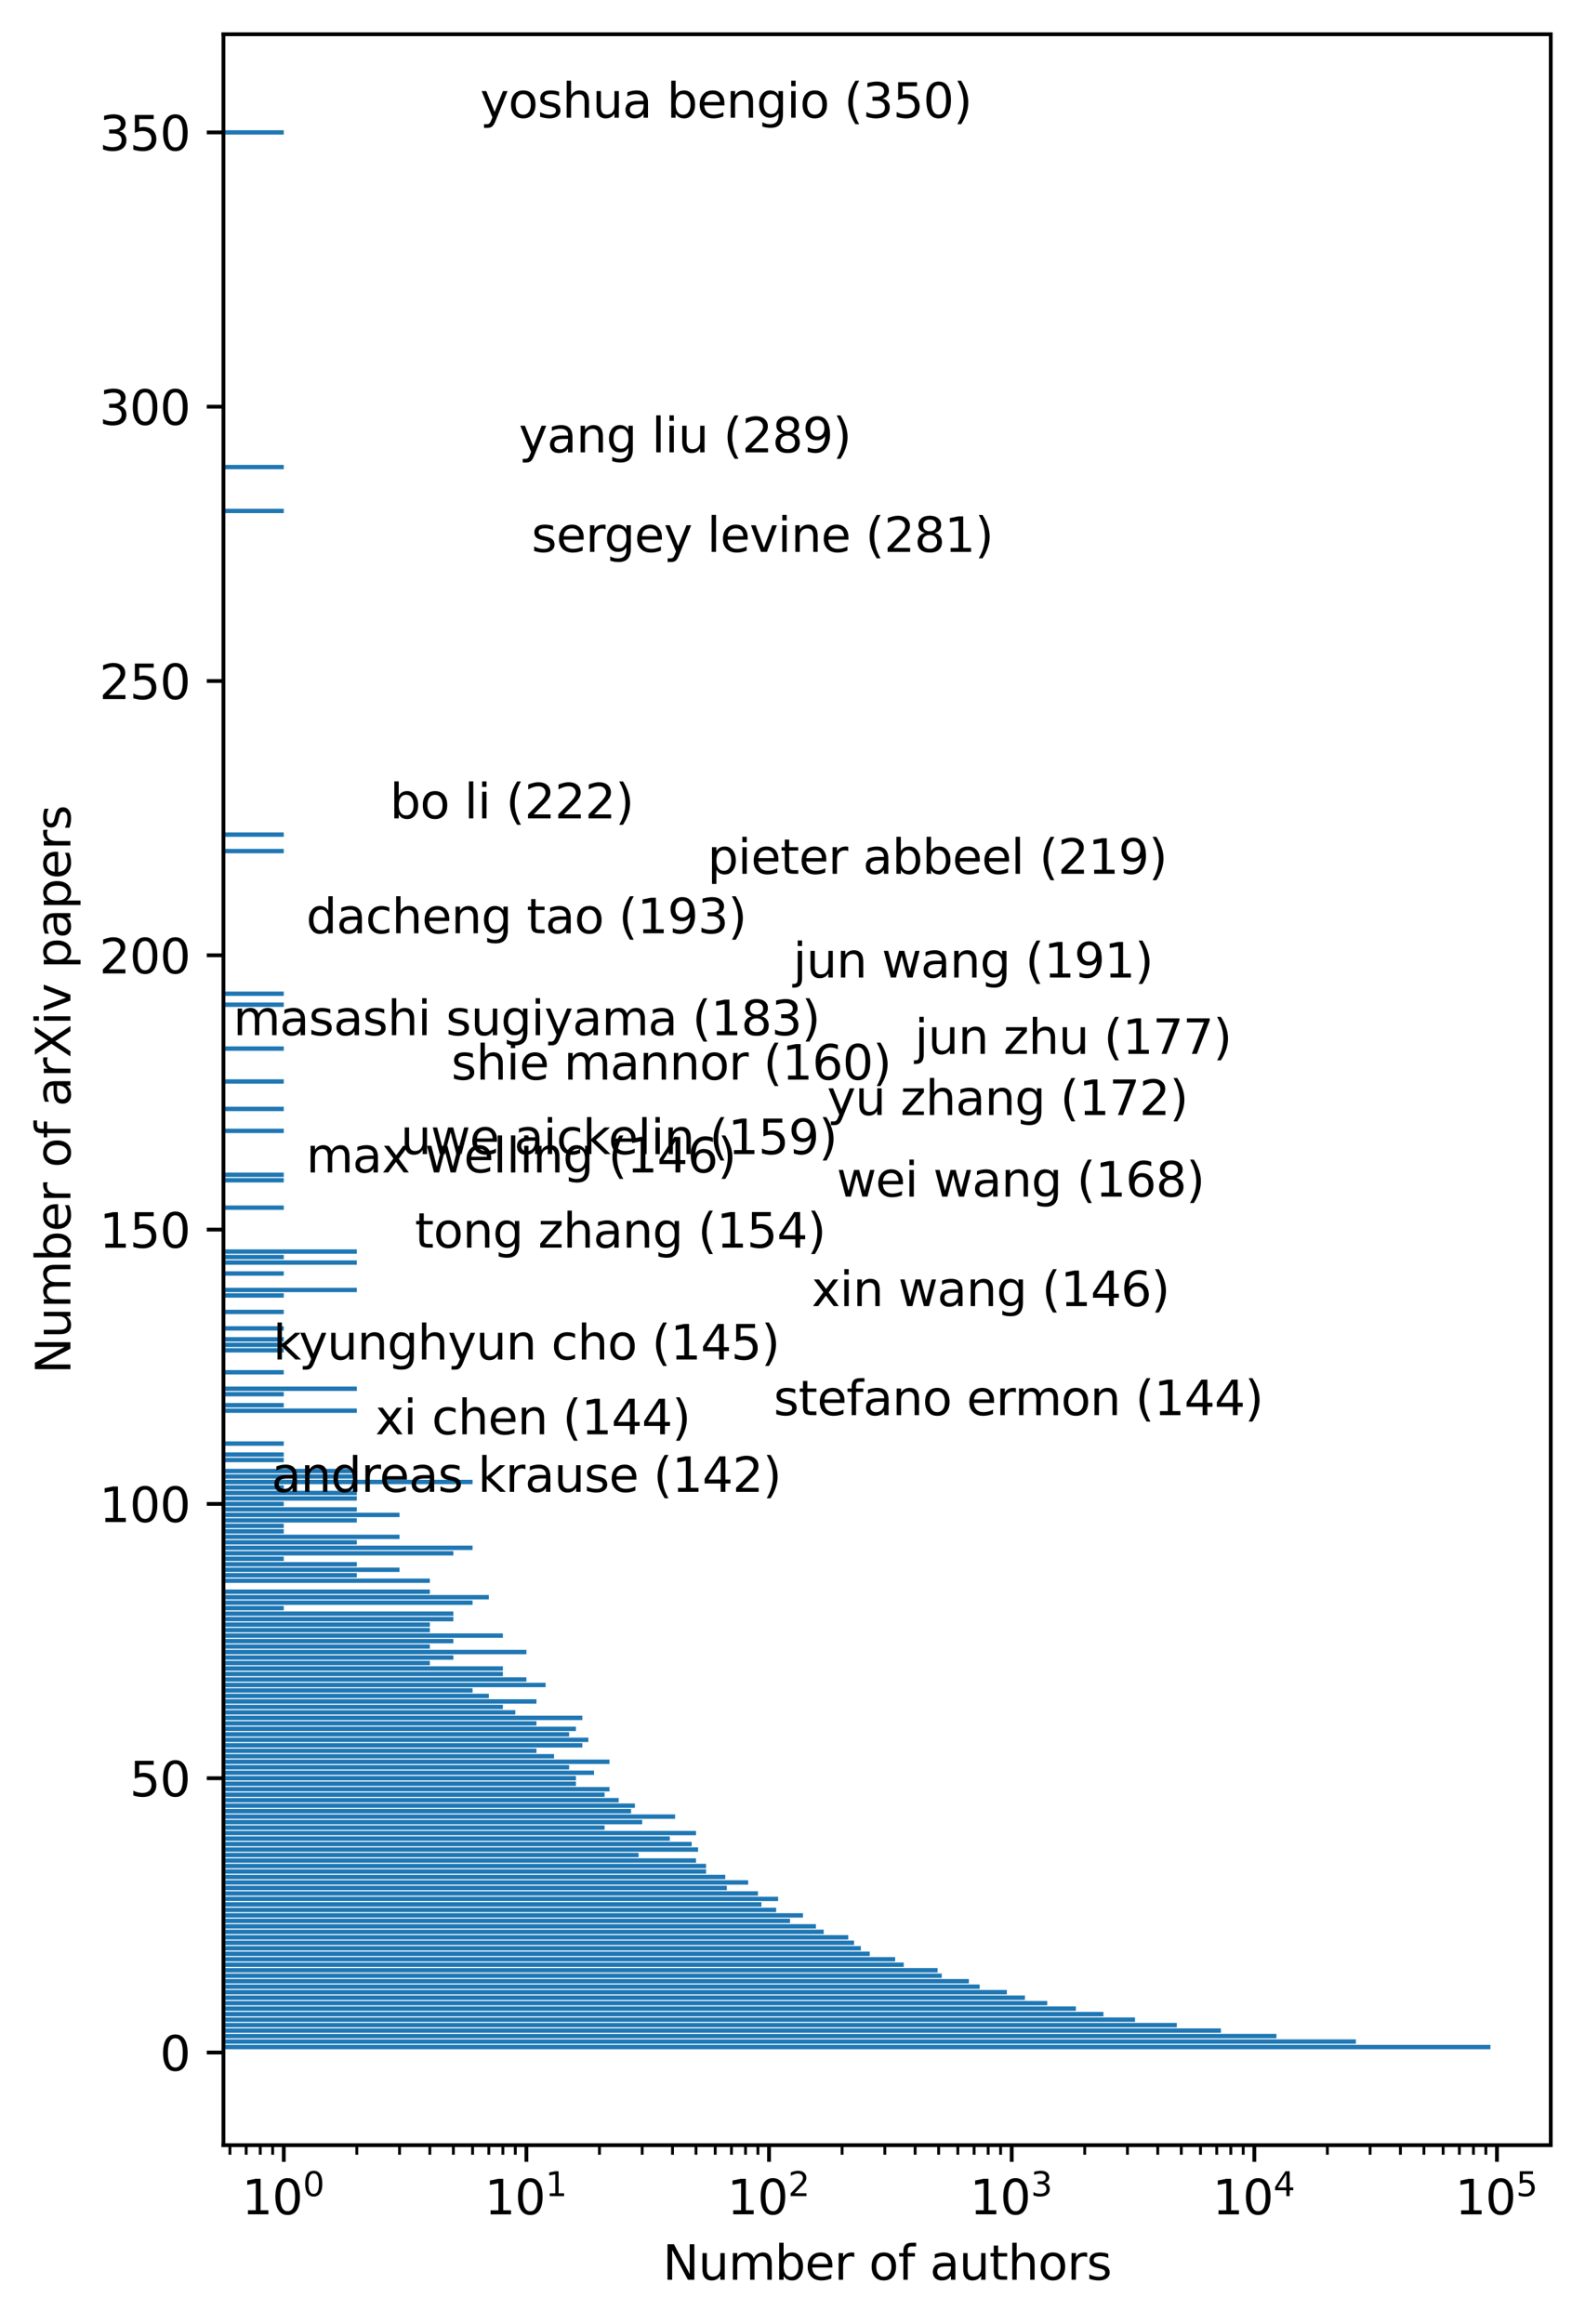 <?xml version="1.0" encoding="utf-8" standalone="no"?>
<!DOCTYPE svg PUBLIC "-//W3C//DTD SVG 1.1//EN"
  "http://www.w3.org/Graphics/SVG/1.1/DTD/svg11.dtd">
<svg xmlns:xlink="http://www.w3.org/1999/xlink" width="333.166pt" height="488.276pt" viewBox="0 0 333.166 488.276" xmlns="http://www.w3.org/2000/svg" version="1.1">
 <defs>
  <style type="text/css">*{stroke-linejoin: round; stroke-linecap: butt}</style>
 </defs>
 <g id="figure_1">
  <g id="patch_1">
   <path d="M 0 488.276 
L 333.166 488.276 
L 333.166 0 
L 0 0 
z
" style="fill: #ffffff"/>
  </g>
  <g id="axes_1">
   <g id="patch_2">
    <path d="M 46.966 450.72 
L 325.966 450.72 
L 325.966 7.2 
L 46.966 7.2 
z
" style="fill: #ffffff"/>
   </g>
   <g id="patch_3">
    <path d="M -50943.008 430.56 
L 313.284 430.56 
L 313.284 429.638 
L -50943.008 429.638 
z
" clip-path="url(#pc69b24daff)" style="fill: #1f77b4"/>
   </g>
   <g id="patch_4">
    <path d="M -50943.008 429.407 
L 285.003 429.407 
L 285.003 428.485 
L -50943.008 428.485 
z
" clip-path="url(#pc69b24daff)" style="fill: #1f77b4"/>
   </g>
   <g id="patch_5">
    <path d="M -50943.008 428.255 
L 268.308 428.255 
L 268.308 427.333 
L -50943.008 427.333 
z
" clip-path="url(#pc69b24daff)" style="fill: #1f77b4"/>
   </g>
   <g id="patch_6">
    <path d="M -50943.008 427.102 
L 256.636 427.102 
L 256.636 426.18 
L -50943.008 426.18 
z
" clip-path="url(#pc69b24daff)" style="fill: #1f77b4"/>
   </g>
   <g id="patch_7">
    <path d="M -50943.008 425.949 
L 247.364 425.949 
L 247.364 425.027 
L -50943.008 425.027 
z
" clip-path="url(#pc69b24daff)" style="fill: #1f77b4"/>
   </g>
   <g id="patch_8">
    <path d="M -50943.008 424.797 
L 238.585 424.797 
L 238.585 423.875 
L -50943.008 423.875 
z
" clip-path="url(#pc69b24daff)" style="fill: #1f77b4"/>
   </g>
   <g id="patch_9">
    <path d="M -50943.008 423.644 
L 231.945 423.644 
L 231.945 422.722 
L -50943.008 422.722 
z
" clip-path="url(#pc69b24daff)" style="fill: #1f77b4"/>
   </g>
   <g id="patch_10">
    <path d="M -50943.008 422.491 
L 226.15 422.491 
L 226.15 421.569 
L -50943.008 421.569 
z
" clip-path="url(#pc69b24daff)" style="fill: #1f77b4"/>
   </g>
   <g id="patch_11">
    <path d="M -50943.008 421.339 
L 220.124 421.339 
L 220.124 420.417 
L -50943.008 420.417 
z
" clip-path="url(#pc69b24daff)" style="fill: #1f77b4"/>
   </g>
   <g id="patch_12">
    <path d="M -50943.008 420.186 
L 215.441 420.186 
L 215.441 419.264 
L -50943.008 419.264 
z
" clip-path="url(#pc69b24daff)" style="fill: #1f77b4"/>
   </g>
   <g id="patch_13">
    <path d="M -50943.008 419.033 
L 211.636 419.033 
L 211.636 418.111 
L -50943.008 418.111 
z
" clip-path="url(#pc69b24daff)" style="fill: #1f77b4"/>
   </g>
   <g id="patch_14">
    <path d="M -50943.008 417.881 
L 205.926 417.881 
L 205.926 416.959 
L -50943.008 416.959 
z
" clip-path="url(#pc69b24daff)" style="fill: #1f77b4"/>
   </g>
   <g id="patch_15">
    <path d="M -50943.008 416.728 
L 203.652 416.728 
L 203.652 415.806 
L -50943.008 415.806 
z
" clip-path="url(#pc69b24daff)" style="fill: #1f77b4"/>
   </g>
   <g id="patch_16">
    <path d="M -50943.008 415.575 
L 197.957 415.575 
L 197.957 414.653 
L -50943.008 414.653 
z
" clip-path="url(#pc69b24daff)" style="fill: #1f77b4"/>
   </g>
   <g id="patch_17">
    <path d="M -50943.008 414.423 
L 197.079 414.423 
L 197.079 413.501 
L -50943.008 413.501 
z
" clip-path="url(#pc69b24daff)" style="fill: #1f77b4"/>
   </g>
   <g id="patch_18">
    <path d="M -50943.008 413.27 
L 189.964 413.27 
L 189.964 412.348 
L -50943.008 412.348 
z
" clip-path="url(#pc69b24daff)" style="fill: #1f77b4"/>
   </g>
   <g id="patch_19">
    <path d="M -50943.008 412.117 
L 188.165 412.117 
L 188.165 411.195 
L -50943.008 411.195 
z
" clip-path="url(#pc69b24daff)" style="fill: #1f77b4"/>
   </g>
   <g id="patch_20">
    <path d="M -50943.008 410.965 
L 182.817 410.965 
L 182.817 410.043 
L -50943.008 410.043 
z
" clip-path="url(#pc69b24daff)" style="fill: #1f77b4"/>
   </g>
   <g id="patch_21">
    <path d="M -50943.008 409.812 
L 180.952 409.812 
L 180.952 408.89 
L -50943.008 408.89 
z
" clip-path="url(#pc69b24daff)" style="fill: #1f77b4"/>
   </g>
   <g id="patch_22">
    <path d="M -50943.008 408.659 
L 179.516 408.659 
L 179.516 407.737 
L -50943.008 407.737 
z
" clip-path="url(#pc69b24daff)" style="fill: #1f77b4"/>
   </g>
   <g id="patch_23">
    <path d="M -50943.008 407.507 
L 178.297 407.507 
L 178.297 406.585 
L -50943.008 406.585 
z
" clip-path="url(#pc69b24daff)" style="fill: #1f77b4"/>
   </g>
   <g id="patch_24">
    <path d="M -50943.008 406.354 
L 173.144 406.354 
L 173.144 405.432 
L -50943.008 405.432 
z
" clip-path="url(#pc69b24daff)" style="fill: #1f77b4"/>
   </g>
   <g id="patch_25">
    <path d="M -50943.008 405.202 
L 171.503 405.202 
L 171.503 404.279 
L -50943.008 404.279 
z
" clip-path="url(#pc69b24daff)" style="fill: #1f77b4"/>
   </g>
   <g id="patch_26">
    <path d="M -50943.008 404.049 
L 166.057 404.049 
L 166.057 403.127 
L -50943.008 403.127 
z
" clip-path="url(#pc69b24daff)" style="fill: #1f77b4"/>
   </g>
   <g id="patch_27">
    <path d="M -50943.008 402.896 
L 168.787 402.896 
L 168.787 401.974 
L -50943.008 401.974 
z
" clip-path="url(#pc69b24daff)" style="fill: #1f77b4"/>
   </g>
   <g id="patch_28">
    <path d="M -50943.008 401.744 
L 163.151 401.744 
L 163.151 400.821 
L -50943.008 400.821 
z
" clip-path="url(#pc69b24daff)" style="fill: #1f77b4"/>
   </g>
   <g id="patch_29">
    <path d="M -50943.008 400.591 
L 160.045 400.591 
L 160.045 399.669 
L -50943.008 399.669 
z
" clip-path="url(#pc69b24daff)" style="fill: #1f77b4"/>
   </g>
   <g id="patch_30">
    <path d="M -50943.008 399.438 
L 163.562 399.438 
L 163.562 398.516 
L -50943.008 398.516 
z
" clip-path="url(#pc69b24daff)" style="fill: #1f77b4"/>
   </g>
   <g id="patch_31">
    <path d="M -50943.008 398.286 
L 159.319 398.286 
L 159.319 397.363 
L -50943.008 397.363 
z
" clip-path="url(#pc69b24daff)" style="fill: #1f77b4"/>
   </g>
   <g id="patch_32">
    <path d="M -50943.008 397.133 
L 152.782 397.133 
L 152.782 396.211 
L -50943.008 396.211 
z
" clip-path="url(#pc69b24daff)" style="fill: #1f77b4"/>
   </g>
   <g id="patch_33">
    <path d="M -50943.008 395.98 
L 157.257 395.98 
L 157.257 395.058 
L -50943.008 395.058 
z
" clip-path="url(#pc69b24daff)" style="fill: #1f77b4"/>
   </g>
   <g id="patch_34">
    <path d="M -50943.008 394.828 
L 152.449 394.828 
L 152.449 393.905 
L -50943.008 393.905 
z
" clip-path="url(#pc69b24daff)" style="fill: #1f77b4"/>
   </g>
   <g id="patch_35">
    <path d="M -50943.008 393.675 
L 148.411 393.675 
L 148.411 392.753 
L -50943.008 392.753 
z
" clip-path="url(#pc69b24daff)" style="fill: #1f77b4"/>
   </g>
   <g id="patch_36">
    <path d="M -50943.008 392.522 
L 148.411 392.522 
L 148.411 391.6 
L -50943.008 391.6 
z
" clip-path="url(#pc69b24daff)" style="fill: #1f77b4"/>
   </g>
   <g id="patch_37">
    <path d="M -50943.008 391.37 
L 146.299 391.37 
L 146.299 390.447 
L -50943.008 390.447 
z
" clip-path="url(#pc69b24daff)" style="fill: #1f77b4"/>
   </g>
   <g id="patch_38">
    <path d="M -50943.008 390.217 
L 134.234 390.217 
L 134.234 389.295 
L -50943.008 389.295 
z
" clip-path="url(#pc69b24daff)" style="fill: #1f77b4"/>
   </g>
   <g id="patch_39">
    <path d="M -50943.008 389.064 
L 146.738 389.064 
L 146.738 388.142 
L -50943.008 388.142 
z
" clip-path="url(#pc69b24daff)" style="fill: #1f77b4"/>
   </g>
   <g id="patch_40">
    <path d="M -50943.008 387.912 
L 145.395 387.912 
L 145.395 386.99 
L -50943.008 386.99 
z
" clip-path="url(#pc69b24daff)" style="fill: #1f77b4"/>
   </g>
   <g id="patch_41">
    <path d="M -50943.008 386.759 
L 140.796 386.759 
L 140.796 385.837 
L -50943.008 385.837 
z
" clip-path="url(#pc69b24daff)" style="fill: #1f77b4"/>
   </g>
   <g id="patch_42">
    <path d="M -50943.008 385.606 
L 146.299 385.606 
L 146.299 384.684 
L -50943.008 384.684 
z
" clip-path="url(#pc69b24daff)" style="fill: #1f77b4"/>
   </g>
   <g id="patch_43">
    <path d="M -50943.008 384.454 
L 127.084 384.454 
L 127.084 383.532 
L -50943.008 383.532 
z
" clip-path="url(#pc69b24daff)" style="fill: #1f77b4"/>
   </g>
   <g id="patch_44">
    <path d="M -50943.008 383.301 
L 134.985 383.301 
L 134.985 382.379 
L -50943.008 382.379 
z
" clip-path="url(#pc69b24daff)" style="fill: #1f77b4"/>
   </g>
   <g id="patch_45">
    <path d="M -50943.008 382.148 
L 141.904 382.148 
L 141.904 381.226 
L -50943.008 381.226 
z
" clip-path="url(#pc69b24daff)" style="fill: #1f77b4"/>
   </g>
   <g id="patch_46">
    <path d="M -50943.008 380.996 
L 132.651 380.996 
L 132.651 380.074 
L -50943.008 380.074 
z
" clip-path="url(#pc69b24daff)" style="fill: #1f77b4"/>
   </g>
   <g id="patch_47">
    <path d="M -50943.008 379.843 
L 133.456 379.843 
L 133.456 378.921 
L -50943.008 378.921 
z
" clip-path="url(#pc69b24daff)" style="fill: #1f77b4"/>
   </g>
   <g id="patch_48">
    <path d="M -50943.008 378.69 
L 130.042 378.69 
L 130.042 377.768 
L -50943.008 377.768 
z
" clip-path="url(#pc69b24daff)" style="fill: #1f77b4"/>
   </g>
   <g id="patch_49">
    <path d="M -50943.008 377.538 
L 127.084 377.538 
L 127.084 376.616 
L -50943.008 376.616 
z
" clip-path="url(#pc69b24daff)" style="fill: #1f77b4"/>
   </g>
   <g id="patch_50">
    <path d="M -50943.008 376.385 
L 128.115 376.385 
L 128.115 375.463 
L -50943.008 375.463 
z
" clip-path="url(#pc69b24daff)" style="fill: #1f77b4"/>
   </g>
   <g id="patch_51">
    <path d="M -50943.008 375.232 
L 121.061 375.232 
L 121.061 374.31 
L -50943.008 374.31 
z
" clip-path="url(#pc69b24daff)" style="fill: #1f77b4"/>
   </g>
   <g id="patch_52">
    <path d="M -50943.008 374.08 
L 121.061 374.08 
L 121.061 373.158 
L -50943.008 373.158 
z
" clip-path="url(#pc69b24daff)" style="fill: #1f77b4"/>
   </g>
   <g id="patch_53">
    <path d="M -50943.008 372.927 
L 124.867 372.927 
L 124.867 372.005 
L -50943.008 372.005 
z
" clip-path="url(#pc69b24daff)" style="fill: #1f77b4"/>
   </g>
   <g id="patch_54">
    <path d="M -50943.008 371.774 
L 119.631 371.774 
L 119.631 370.852 
L -50943.008 370.852 
z
" clip-path="url(#pc69b24daff)" style="fill: #1f77b4"/>
   </g>
   <g id="patch_55">
    <path d="M -50943.008 370.622 
L 128.115 370.622 
L 128.115 369.7 
L -50943.008 369.7 
z
" clip-path="url(#pc69b24daff)" style="fill: #1f77b4"/>
   </g>
   <g id="patch_56">
    <path d="M -50943.008 369.469 
L 116.462 369.469 
L 116.462 368.547 
L -50943.008 368.547 
z
" clip-path="url(#pc69b24daff)" style="fill: #1f77b4"/>
   </g>
   <g id="patch_57">
    <path d="M -50943.008 368.316 
L 112.761 368.316 
L 112.761 367.394 
L -50943.008 367.394 
z
" clip-path="url(#pc69b24daff)" style="fill: #1f77b4"/>
   </g>
   <g id="patch_58">
    <path d="M -50943.008 367.164 
L 122.404 367.164 
L 122.404 366.242 
L -50943.008 366.242 
z
" clip-path="url(#pc69b24daff)" style="fill: #1f77b4"/>
   </g>
   <g id="patch_59">
    <path d="M -50943.008 366.011 
L 123.67 366.011 
L 123.67 365.089 
L -50943.008 365.089 
z
" clip-path="url(#pc69b24daff)" style="fill: #1f77b4"/>
   </g>
   <g id="patch_60">
    <path d="M -50943.008 364.858 
L 119.631 364.858 
L 119.631 363.936 
L -50943.008 363.936 
z
" clip-path="url(#pc69b24daff)" style="fill: #1f77b4"/>
   </g>
   <g id="patch_61">
    <path d="M -50943.008 363.706 
L 121.061 363.706 
L 121.061 362.784 
L -50943.008 362.784 
z
" clip-path="url(#pc69b24daff)" style="fill: #1f77b4"/>
   </g>
   <g id="patch_62">
    <path d="M -50943.008 362.553 
L 112.761 362.553 
L 112.761 361.631 
L -50943.008 361.631 
z
" clip-path="url(#pc69b24daff)" style="fill: #1f77b4"/>
   </g>
   <g id="patch_63">
    <path d="M -50943.008 361.4 
L 122.404 361.4 
L 122.404 360.478 
L -50943.008 360.478 
z
" clip-path="url(#pc69b24daff)" style="fill: #1f77b4"/>
   </g>
   <g id="patch_64">
    <path d="M -50943.008 360.248 
L 108.316 360.248 
L 108.316 359.326 
L -50943.008 359.326 
z
" clip-path="url(#pc69b24daff)" style="fill: #1f77b4"/>
   </g>
   <g id="patch_65">
    <path d="M -50943.008 359.095 
L 105.707 359.095 
L 105.707 358.173 
L -50943.008 358.173 
z
" clip-path="url(#pc69b24daff)" style="fill: #1f77b4"/>
   </g>
   <g id="patch_66">
    <path d="M -50943.008 357.943 
L 112.761 357.943 
L 112.761 357.02 
L -50943.008 357.02 
z
" clip-path="url(#pc69b24daff)" style="fill: #1f77b4"/>
   </g>
   <g id="patch_67">
    <path d="M -50943.008 356.79 
L 102.75 356.79 
L 102.75 355.868 
L -50943.008 355.868 
z
" clip-path="url(#pc69b24daff)" style="fill: #1f77b4"/>
   </g>
   <g id="patch_68">
    <path d="M -50943.008 355.637 
L 99.335 355.637 
L 99.335 354.715 
L -50943.008 354.715 
z
" clip-path="url(#pc69b24daff)" style="fill: #1f77b4"/>
   </g>
   <g id="patch_69">
    <path d="M -50943.008 354.485 
L 114.689 354.485 
L 114.689 353.562 
L -50943.008 353.562 
z
" clip-path="url(#pc69b24daff)" style="fill: #1f77b4"/>
   </g>
   <g id="patch_70">
    <path d="M -50943.008 353.332 
L 110.65 353.332 
L 110.65 352.41 
L -50943.008 352.41 
z
" clip-path="url(#pc69b24daff)" style="fill: #1f77b4"/>
   </g>
   <g id="patch_71">
    <path d="M -50943.008 352.179 
L 105.707 352.179 
L 105.707 351.257 
L -50943.008 351.257 
z
" clip-path="url(#pc69b24daff)" style="fill: #1f77b4"/>
   </g>
   <g id="patch_72">
    <path d="M -50943.008 351.027 
L 105.707 351.027 
L 105.707 350.104 
L -50943.008 350.104 
z
" clip-path="url(#pc69b24daff)" style="fill: #1f77b4"/>
   </g>
   <g id="patch_73">
    <path d="M -50943.008 349.874 
L 90.354 349.874 
L 90.354 348.952 
L -50943.008 348.952 
z
" clip-path="url(#pc69b24daff)" style="fill: #1f77b4"/>
   </g>
   <g id="patch_74">
    <path d="M -50943.008 348.721 
L 95.297 348.721 
L 95.297 347.799 
L -50943.008 347.799 
z
" clip-path="url(#pc69b24daff)" style="fill: #1f77b4"/>
   </g>
   <g id="patch_75">
    <path d="M -50943.008 347.569 
L 110.65 347.569 
L 110.65 346.646 
L -50943.008 346.646 
z
" clip-path="url(#pc69b24daff)" style="fill: #1f77b4"/>
   </g>
   <g id="patch_76">
    <path d="M -50943.008 346.416 
L 90.354 346.416 
L 90.354 345.494 
L -50943.008 345.494 
z
" clip-path="url(#pc69b24daff)" style="fill: #1f77b4"/>
   </g>
   <g id="patch_77">
    <path d="M -50943.008 345.263 
L 95.297 345.263 
L 95.297 344.341 
L -50943.008 344.341 
z
" clip-path="url(#pc69b24daff)" style="fill: #1f77b4"/>
   </g>
   <g id="patch_78">
    <path d="M -50943.008 344.111 
L 105.707 344.111 
L 105.707 343.188 
L -50943.008 343.188 
z
" clip-path="url(#pc69b24daff)" style="fill: #1f77b4"/>
   </g>
   <g id="patch_79">
    <path d="M -50943.008 342.958 
L 90.354 342.958 
L 90.354 342.036 
L -50943.008 342.036 
z
" clip-path="url(#pc69b24daff)" style="fill: #1f77b4"/>
   </g>
   <g id="patch_80">
    <path d="M -50943.008 341.805 
L 90.354 341.805 
L 90.354 340.883 
L -50943.008 340.883 
z
" clip-path="url(#pc69b24daff)" style="fill: #1f77b4"/>
   </g>
   <g id="patch_81">
    <path d="M -50943.008 340.653 
L 95.297 340.653 
L 95.297 339.73 
L -50943.008 339.73 
z
" clip-path="url(#pc69b24daff)" style="fill: #1f77b4"/>
   </g>
   <g id="patch_82">
    <path d="M -50943.008 339.5 
L 95.297 339.5 
L 95.297 338.578 
L -50943.008 338.578 
z
" clip-path="url(#pc69b24daff)" style="fill: #1f77b4"/>
   </g>
   <g id="patch_83">
    <path d="M -50943.008 338.347 
L 59.647 338.347 
L 59.647 337.425 
L -50943.008 337.425 
z
" clip-path="url(#pc69b24daff)" style="fill: #1f77b4"/>
   </g>
   <g id="patch_84">
    <path d="M -50943.008 337.195 
L 99.335 337.195 
L 99.335 336.273 
L -50943.008 336.273 
z
" clip-path="url(#pc69b24daff)" style="fill: #1f77b4"/>
   </g>
   <g id="patch_85">
    <path d="M -50943.008 336.042 
L 102.75 336.042 
L 102.75 335.12 
L -50943.008 335.12 
z
" clip-path="url(#pc69b24daff)" style="fill: #1f77b4"/>
   </g>
   <g id="patch_86">
    <path d="M -50943.008 334.889 
L 90.354 334.889 
L 90.354 333.967 
L -50943.008 333.967 
z
" clip-path="url(#pc69b24daff)" style="fill: #1f77b4"/>
   </g>
   <g id="patch_87">
    <path d="M -50943.008 332.584 
L 90.354 332.584 
L 90.354 331.662 
L -50943.008 331.662 
z
" clip-path="url(#pc69b24daff)" style="fill: #1f77b4"/>
   </g>
   <g id="patch_88">
    <path d="M -50943.008 331.431 
L 75.001 331.431 
L 75.001 330.509 
L -50943.008 330.509 
z
" clip-path="url(#pc69b24daff)" style="fill: #1f77b4"/>
   </g>
   <g id="patch_89">
    <path d="M -50943.008 330.279 
L 83.982 330.279 
L 83.982 329.357 
L -50943.008 329.357 
z
" clip-path="url(#pc69b24daff)" style="fill: #1f77b4"/>
   </g>
   <g id="patch_90">
    <path d="M -50943.008 329.126 
L 75.001 329.126 
L 75.001 328.204 
L -50943.008 328.204 
z
" clip-path="url(#pc69b24daff)" style="fill: #1f77b4"/>
   </g>
   <g id="patch_91">
    <path d="M -50943.008 327.973 
L 59.647 327.973 
L 59.647 327.051 
L -50943.008 327.051 
z
" clip-path="url(#pc69b24daff)" style="fill: #1f77b4"/>
   </g>
   <g id="patch_92">
    <path d="M -50943.008 326.821 
L 95.297 326.821 
L 95.297 325.899 
L -50943.008 325.899 
z
" clip-path="url(#pc69b24daff)" style="fill: #1f77b4"/>
   </g>
   <g id="patch_93">
    <path d="M -50943.008 325.668 
L 99.335 325.668 
L 99.335 324.746 
L -50943.008 324.746 
z
" clip-path="url(#pc69b24daff)" style="fill: #1f77b4"/>
   </g>
   <g id="patch_94">
    <path d="M -50943.008 324.515 
L 75.001 324.515 
L 75.001 323.593 
L -50943.008 323.593 
z
" clip-path="url(#pc69b24daff)" style="fill: #1f77b4"/>
   </g>
   <g id="patch_95">
    <path d="M -50943.008 323.363 
L 83.982 323.363 
L 83.982 322.441 
L -50943.008 322.441 
z
" clip-path="url(#pc69b24daff)" style="fill: #1f77b4"/>
   </g>
   <g id="patch_96">
    <path d="M -50943.008 322.21 
L 59.647 322.21 
L 59.647 321.288 
L -50943.008 321.288 
z
" clip-path="url(#pc69b24daff)" style="fill: #1f77b4"/>
   </g>
   <g id="patch_97">
    <path d="M -50943.008 321.057 
L 59.647 321.057 
L 59.647 320.135 
L -50943.008 320.135 
z
" clip-path="url(#pc69b24daff)" style="fill: #1f77b4"/>
   </g>
   <g id="patch_98">
    <path d="M -50943.008 319.905 
L 75.001 319.905 
L 75.001 318.983 
L -50943.008 318.983 
z
" clip-path="url(#pc69b24daff)" style="fill: #1f77b4"/>
   </g>
   <g id="patch_99">
    <path d="M -50943.008 318.752 
L 83.982 318.752 
L 83.982 317.83 
L -50943.008 317.83 
z
" clip-path="url(#pc69b24daff)" style="fill: #1f77b4"/>
   </g>
   <g id="patch_100">
    <path d="M -50943.008 317.599 
L 75.001 317.599 
L 75.001 316.677 
L -50943.008 316.677 
z
" clip-path="url(#pc69b24daff)" style="fill: #1f77b4"/>
   </g>
   <g id="patch_101">
    <path d="M -50943.008 316.447 
L 59.647 316.447 
L 59.647 315.525 
L -50943.008 315.525 
z
" clip-path="url(#pc69b24daff)" style="fill: #1f77b4"/>
   </g>
   <g id="patch_102">
    <path d="M -50943.008 315.294 
L 75.001 315.294 
L 75.001 314.372 
L -50943.008 314.372 
z
" clip-path="url(#pc69b24daff)" style="fill: #1f77b4"/>
   </g>
   <g id="patch_103">
    <path d="M -50943.008 314.141 
L 75.001 314.141 
L 75.001 313.219 
L -50943.008 313.219 
z
" clip-path="url(#pc69b24daff)" style="fill: #1f77b4"/>
   </g>
   <g id="patch_104">
    <path d="M -50943.008 312.989 
L 59.647 312.989 
L 59.647 312.067 
L -50943.008 312.067 
z
" clip-path="url(#pc69b24daff)" style="fill: #1f77b4"/>
   </g>
   <g id="patch_105">
    <path d="M -50943.008 311.836 
L 99.335 311.836 
L 99.335 310.914 
L -50943.008 310.914 
z
" clip-path="url(#pc69b24daff)" style="fill: #1f77b4"/>
   </g>
   <g id="patch_106">
    <path d="M -50943.008 310.683 
L 75.001 310.683 
L 75.001 309.761 
L -50943.008 309.761 
z
" clip-path="url(#pc69b24daff)" style="fill: #1f77b4"/>
   </g>
   <g id="patch_107">
    <path d="M -50943.008 309.531 
L 75.001 309.531 
L 75.001 308.609 
L -50943.008 308.609 
z
" clip-path="url(#pc69b24daff)" style="fill: #1f77b4"/>
   </g>
   <g id="patch_108">
    <path d="M -50943.008 307.226 
L 59.647 307.226 
L 59.647 306.303 
L -50943.008 306.303 
z
" clip-path="url(#pc69b24daff)" style="fill: #1f77b4"/>
   </g>
   <g id="patch_109">
    <path d="M -50943.008 306.073 
L 59.647 306.073 
L 59.647 305.151 
L -50943.008 305.151 
z
" clip-path="url(#pc69b24daff)" style="fill: #1f77b4"/>
   </g>
   <g id="patch_110">
    <path d="M -50943.008 303.768 
L 59.647 303.768 
L 59.647 302.845 
L -50943.008 302.845 
z
" clip-path="url(#pc69b24daff)" style="fill: #1f77b4"/>
   </g>
   <g id="patch_111">
    <path d="M -50943.008 296.852 
L 75.001 296.852 
L 75.001 295.929 
L -50943.008 295.929 
z
" clip-path="url(#pc69b24daff)" style="fill: #1f77b4"/>
   </g>
   <g id="patch_112">
    <path d="M -50943.008 295.699 
L 59.647 295.699 
L 59.647 294.777 
L -50943.008 294.777 
z
" clip-path="url(#pc69b24daff)" style="fill: #1f77b4"/>
   </g>
   <g id="patch_113">
    <path d="M -50943.008 293.394 
L 59.647 293.394 
L 59.647 292.471 
L -50943.008 292.471 
z
" clip-path="url(#pc69b24daff)" style="fill: #1f77b4"/>
   </g>
   <g id="patch_114">
    <path d="M -50943.008 292.241 
L 75.001 292.241 
L 75.001 291.319 
L -50943.008 291.319 
z
" clip-path="url(#pc69b24daff)" style="fill: #1f77b4"/>
   </g>
   <g id="patch_115">
    <path d="M -50943.008 288.783 
L 59.647 288.783 
L 59.647 287.861 
L -50943.008 287.861 
z
" clip-path="url(#pc69b24daff)" style="fill: #1f77b4"/>
   </g>
   <g id="patch_116">
    <path d="M -50943.008 284.172 
L 59.647 284.172 
L 59.647 283.25 
L -50943.008 283.25 
z
" clip-path="url(#pc69b24daff)" style="fill: #1f77b4"/>
   </g>
   <g id="patch_117">
    <path d="M -50943.008 283.02 
L 59.647 283.02 
L 59.647 282.098 
L -50943.008 282.098 
z
" clip-path="url(#pc69b24daff)" style="fill: #1f77b4"/>
   </g>
   <g id="patch_118">
    <path d="M -50943.008 281.867 
L 59.647 281.867 
L 59.647 280.945 
L -50943.008 280.945 
z
" clip-path="url(#pc69b24daff)" style="fill: #1f77b4"/>
   </g>
   <g id="patch_119">
    <path d="M -50943.008 279.562 
L 59.647 279.562 
L 59.647 278.64 
L -50943.008 278.64 
z
" clip-path="url(#pc69b24daff)" style="fill: #1f77b4"/>
   </g>
   <g id="patch_120">
    <path d="M -50943.008 276.104 
L 59.647 276.104 
L 59.647 275.182 
L -50943.008 275.182 
z
" clip-path="url(#pc69b24daff)" style="fill: #1f77b4"/>
   </g>
   <g id="patch_121">
    <path d="M -50943.008 272.646 
L 59.647 272.646 
L 59.647 271.724 
L -50943.008 271.724 
z
" clip-path="url(#pc69b24daff)" style="fill: #1f77b4"/>
   </g>
   <g id="patch_122">
    <path d="M -50943.008 271.493 
L 75.001 271.493 
L 75.001 270.571 
L -50943.008 270.571 
z
" clip-path="url(#pc69b24daff)" style="fill: #1f77b4"/>
   </g>
   <g id="patch_123">
    <path d="M -50943.008 268.035 
L 59.647 268.035 
L 59.647 267.113 
L -50943.008 267.113 
z
" clip-path="url(#pc69b24daff)" style="fill: #1f77b4"/>
   </g>
   <g id="patch_124">
    <path d="M -50943.008 265.73 
L 75.001 265.73 
L 75.001 264.808 
L -50943.008 264.808 
z
" clip-path="url(#pc69b24daff)" style="fill: #1f77b4"/>
   </g>
   <g id="patch_125">
    <path d="M -50943.008 264.577 
L 59.647 264.577 
L 59.647 263.655 
L -50943.008 263.655 
z
" clip-path="url(#pc69b24daff)" style="fill: #1f77b4"/>
   </g>
   <g id="patch_126">
    <path d="M -50943.008 263.424 
L 75.001 263.424 
L 75.001 262.502 
L -50943.008 262.502 
z
" clip-path="url(#pc69b24daff)" style="fill: #1f77b4"/>
   </g>
   <g id="patch_127">
    <path d="M -50943.008 254.203 
L 59.647 254.203 
L 59.647 253.281 
L -50943.008 253.281 
z
" clip-path="url(#pc69b24daff)" style="fill: #1f77b4"/>
   </g>
   <g id="patch_128">
    <path d="M -50943.008 248.44 
L 59.647 248.44 
L 59.647 247.518 
L -50943.008 247.518 
z
" clip-path="url(#pc69b24daff)" style="fill: #1f77b4"/>
   </g>
   <g id="patch_129">
    <path d="M -50943.008 247.287 
L 59.647 247.287 
L 59.647 246.365 
L -50943.008 246.365 
z
" clip-path="url(#pc69b24daff)" style="fill: #1f77b4"/>
   </g>
   <g id="patch_130">
    <path d="M -50943.008 238.066 
L 59.647 238.066 
L 59.647 237.144 
L -50943.008 237.144 
z
" clip-path="url(#pc69b24daff)" style="fill: #1f77b4"/>
   </g>
   <g id="patch_131">
    <path d="M -50943.008 233.455 
L 59.647 233.455 
L 59.647 232.533 
L -50943.008 232.533 
z
" clip-path="url(#pc69b24daff)" style="fill: #1f77b4"/>
   </g>
   <g id="patch_132">
    <path d="M -50943.008 227.692 
L 59.647 227.692 
L 59.647 226.77 
L -50943.008 226.77 
z
" clip-path="url(#pc69b24daff)" style="fill: #1f77b4"/>
   </g>
   <g id="patch_133">
    <path d="M -50943.008 220.776 
L 59.647 220.776 
L 59.647 219.854 
L -50943.008 219.854 
z
" clip-path="url(#pc69b24daff)" style="fill: #1f77b4"/>
   </g>
   <g id="patch_134">
    <path d="M -50943.008 211.555 
L 59.647 211.555 
L 59.647 210.633 
L -50943.008 210.633 
z
" clip-path="url(#pc69b24daff)" style="fill: #1f77b4"/>
   </g>
   <g id="patch_135">
    <path d="M -50943.008 209.25 
L 59.647 209.25 
L 59.647 208.327 
L -50943.008 208.327 
z
" clip-path="url(#pc69b24daff)" style="fill: #1f77b4"/>
   </g>
   <g id="patch_136">
    <path d="M -50943.008 179.28 
L 59.647 179.28 
L 59.647 178.358 
L -50943.008 178.358 
z
" clip-path="url(#pc69b24daff)" style="fill: #1f77b4"/>
   </g>
   <g id="patch_137">
    <path d="M -50943.008 175.822 
L 59.647 175.822 
L 59.647 174.9 
L -50943.008 174.9 
z
" clip-path="url(#pc69b24daff)" style="fill: #1f77b4"/>
   </g>
   <g id="patch_138">
    <path d="M -50943.008 107.816 
L 59.647 107.816 
L 59.647 106.893 
L -50943.008 106.893 
z
" clip-path="url(#pc69b24daff)" style="fill: #1f77b4"/>
   </g>
   <g id="patch_139">
    <path d="M -50943.008 98.594 
L 59.647 98.594 
L 59.647 97.672 
L -50943.008 97.672 
z
" clip-path="url(#pc69b24daff)" style="fill: #1f77b4"/>
   </g>
   <g id="patch_140">
    <path d="M -50943.008 28.282 
L 59.647 28.282 
L 59.647 27.36 
L -50943.008 27.36 
z
" clip-path="url(#pc69b24daff)" style="fill: #1f77b4"/>
   </g>
   <g id="matplotlib.axis_1">
    <g id="xtick_1">
     <g id="line2d_1">
      <defs>
       <path id="m5a4d2208b5" d="M 0 0 
L 0 3.5 
" style="stroke: #000000; stroke-width: 0.8"/>
      </defs>
      <g>
       <use xlink:href="#m5a4d2208b5" x="59.647" y="450.72" style="stroke: #000000; stroke-width: 0.8"/>
      </g>
     </g>
     <g id="text_1">
      <!-- $\mathdefault{10^{0}}$ -->
      <g transform="translate(50.847 465.318)scale(0.1 -0.1)">
       <defs>
        <path id="DejaVuSans-31" d="M 794 531 
L 1825 531 
L 1825 4091 
L 703 3866 
L 703 4441 
L 1819 4666 
L 2450 4666 
L 2450 531 
L 3481 531 
L 3481 0 
L 794 0 
L 794 531 
z
" transform="scale(0.016)"/>
        <path id="DejaVuSans-30" d="M 2034 4250 
Q 1547 4250 1301 3770 
Q 1056 3291 1056 2328 
Q 1056 1369 1301 889 
Q 1547 409 2034 409 
Q 2525 409 2770 889 
Q 3016 1369 3016 2328 
Q 3016 3291 2770 3770 
Q 2525 4250 2034 4250 
z
M 2034 4750 
Q 2819 4750 3233 4129 
Q 3647 3509 3647 2328 
Q 3647 1150 3233 529 
Q 2819 -91 2034 -91 
Q 1250 -91 836 529 
Q 422 1150 422 2328 
Q 422 3509 836 4129 
Q 1250 4750 2034 4750 
z
" transform="scale(0.016)"/>
       </defs>
       <use xlink:href="#DejaVuSans-31" transform="translate(0 0.766)"/>
       <use xlink:href="#DejaVuSans-30" transform="translate(63.623 0.766)"/>
       <use xlink:href="#DejaVuSans-30" transform="translate(128.203 39.047)scale(0.7)"/>
      </g>
     </g>
    </g>
    <g id="xtick_2">
     <g id="line2d_2">
      <g>
       <use xlink:href="#m5a4d2208b5" x="110.65" y="450.72" style="stroke: #000000; stroke-width: 0.8"/>
      </g>
     </g>
     <g id="text_2">
      <!-- $\mathdefault{10^{1}}$ -->
      <g transform="translate(101.85 465.318)scale(0.1 -0.1)">
       <use xlink:href="#DejaVuSans-31" transform="translate(0 0.684)"/>
       <use xlink:href="#DejaVuSans-30" transform="translate(63.623 0.684)"/>
       <use xlink:href="#DejaVuSans-31" transform="translate(128.203 38.966)scale(0.7)"/>
      </g>
     </g>
    </g>
    <g id="xtick_3">
     <g id="line2d_3">
      <g>
       <use xlink:href="#m5a4d2208b5" x="161.653" y="450.72" style="stroke: #000000; stroke-width: 0.8"/>
      </g>
     </g>
     <g id="text_3">
      <!-- $\mathdefault{10^{2}}$ -->
      <g transform="translate(152.853 465.318)scale(0.1 -0.1)">
       <defs>
        <path id="DejaVuSans-32" d="M 1228 531 
L 3431 531 
L 3431 0 
L 469 0 
L 469 531 
Q 828 903 1448 1529 
Q 2069 2156 2228 2338 
Q 2531 2678 2651 2914 
Q 2772 3150 2772 3378 
Q 2772 3750 2511 3984 
Q 2250 4219 1831 4219 
Q 1534 4219 1204 4116 
Q 875 4013 500 3803 
L 500 4441 
Q 881 4594 1212 4672 
Q 1544 4750 1819 4750 
Q 2544 4750 2975 4387 
Q 3406 4025 3406 3419 
Q 3406 3131 3298 2873 
Q 3191 2616 2906 2266 
Q 2828 2175 2409 1742 
Q 1991 1309 1228 531 
z
" transform="scale(0.016)"/>
       </defs>
       <use xlink:href="#DejaVuSans-31" transform="translate(0 0.766)"/>
       <use xlink:href="#DejaVuSans-30" transform="translate(63.623 0.766)"/>
       <use xlink:href="#DejaVuSans-32" transform="translate(128.203 39.047)scale(0.7)"/>
      </g>
     </g>
    </g>
    <g id="xtick_4">
     <g id="line2d_4">
      <g>
       <use xlink:href="#m5a4d2208b5" x="212.655" y="450.72" style="stroke: #000000; stroke-width: 0.8"/>
      </g>
     </g>
     <g id="text_4">
      <!-- $\mathdefault{10^{3}}$ -->
      <g transform="translate(203.855 465.318)scale(0.1 -0.1)">
       <defs>
        <path id="DejaVuSans-33" d="M 2597 2516 
Q 3050 2419 3304 2112 
Q 3559 1806 3559 1356 
Q 3559 666 3084 287 
Q 2609 -91 1734 -91 
Q 1441 -91 1130 -33 
Q 819 25 488 141 
L 488 750 
Q 750 597 1062 519 
Q 1375 441 1716 441 
Q 2309 441 2620 675 
Q 2931 909 2931 1356 
Q 2931 1769 2642 2001 
Q 2353 2234 1838 2234 
L 1294 2234 
L 1294 2753 
L 1863 2753 
Q 2328 2753 2575 2939 
Q 2822 3125 2822 3475 
Q 2822 3834 2567 4026 
Q 2313 4219 1838 4219 
Q 1578 4219 1281 4162 
Q 984 4106 628 3988 
L 628 4550 
Q 988 4650 1302 4700 
Q 1616 4750 1894 4750 
Q 2613 4750 3031 4423 
Q 3450 4097 3450 3541 
Q 3450 3153 3228 2886 
Q 3006 2619 2597 2516 
z
" transform="scale(0.016)"/>
       </defs>
       <use xlink:href="#DejaVuSans-31" transform="translate(0 0.766)"/>
       <use xlink:href="#DejaVuSans-30" transform="translate(63.623 0.766)"/>
       <use xlink:href="#DejaVuSans-33" transform="translate(128.203 39.047)scale(0.7)"/>
      </g>
     </g>
    </g>
    <g id="xtick_5">
     <g id="line2d_5">
      <g>
       <use xlink:href="#m5a4d2208b5" x="263.658" y="450.72" style="stroke: #000000; stroke-width: 0.8"/>
      </g>
     </g>
     <g id="text_5">
      <!-- $\mathdefault{10^{4}}$ -->
      <g transform="translate(254.858 465.318)scale(0.1 -0.1)">
       <defs>
        <path id="DejaVuSans-34" d="M 2419 4116 
L 825 1625 
L 2419 1625 
L 2419 4116 
z
M 2253 4666 
L 3047 4666 
L 3047 1625 
L 3713 1625 
L 3713 1100 
L 3047 1100 
L 3047 0 
L 2419 0 
L 2419 1100 
L 313 1100 
L 313 1709 
L 2253 4666 
z
" transform="scale(0.016)"/>
       </defs>
       <use xlink:href="#DejaVuSans-31" transform="translate(0 0.684)"/>
       <use xlink:href="#DejaVuSans-30" transform="translate(63.623 0.684)"/>
       <use xlink:href="#DejaVuSans-34" transform="translate(128.203 38.966)scale(0.7)"/>
      </g>
     </g>
    </g>
    <g id="xtick_6">
     <g id="line2d_6">
      <g>
       <use xlink:href="#m5a4d2208b5" x="314.661" y="450.72" style="stroke: #000000; stroke-width: 0.8"/>
      </g>
     </g>
     <g id="text_6">
      <!-- $\mathdefault{10^{5}}$ -->
      <g transform="translate(305.861 465.318)scale(0.1 -0.1)">
       <defs>
        <path id="DejaVuSans-35" d="M 691 4666 
L 3169 4666 
L 3169 4134 
L 1269 4134 
L 1269 2991 
Q 1406 3038 1543 3061 
Q 1681 3084 1819 3084 
Q 2600 3084 3056 2656 
Q 3513 2228 3513 1497 
Q 3513 744 3044 326 
Q 2575 -91 1722 -91 
Q 1428 -91 1123 -41 
Q 819 9 494 109 
L 494 744 
Q 775 591 1075 516 
Q 1375 441 1709 441 
Q 2250 441 2565 725 
Q 2881 1009 2881 1497 
Q 2881 1984 2565 2268 
Q 2250 2553 1709 2553 
Q 1456 2553 1204 2497 
Q 953 2441 691 2322 
L 691 4666 
z
" transform="scale(0.016)"/>
       </defs>
       <use xlink:href="#DejaVuSans-31" transform="translate(0 0.684)"/>
       <use xlink:href="#DejaVuSans-30" transform="translate(63.623 0.684)"/>
       <use xlink:href="#DejaVuSans-35" transform="translate(128.203 38.966)scale(0.7)"/>
      </g>
     </g>
    </g>
    <g id="xtick_7">
     <g id="line2d_7">
      <defs>
       <path id="mb03341aed0" d="M 0 0 
L 0 2 
" style="stroke: #000000; stroke-width: 0.6"/>
      </defs>
      <g>
       <use xlink:href="#mb03341aed0" x="48.333" y="450.72" style="stroke: #000000; stroke-width: 0.6"/>
      </g>
     </g>
    </g>
    <g id="xtick_8">
     <g id="line2d_8">
      <g>
       <use xlink:href="#mb03341aed0" x="51.747" y="450.72" style="stroke: #000000; stroke-width: 0.6"/>
      </g>
     </g>
    </g>
    <g id="xtick_9">
     <g id="line2d_9">
      <g>
       <use xlink:href="#mb03341aed0" x="54.705" y="450.72" style="stroke: #000000; stroke-width: 0.6"/>
      </g>
     </g>
    </g>
    <g id="xtick_10">
     <g id="line2d_10">
      <g>
       <use xlink:href="#mb03341aed0" x="57.314" y="450.72" style="stroke: #000000; stroke-width: 0.6"/>
      </g>
     </g>
    </g>
    <g id="xtick_11">
     <g id="line2d_11">
      <g>
       <use xlink:href="#mb03341aed0" x="75.001" y="450.72" style="stroke: #000000; stroke-width: 0.6"/>
      </g>
     </g>
    </g>
    <g id="xtick_12">
     <g id="line2d_12">
      <g>
       <use xlink:href="#mb03341aed0" x="83.982" y="450.72" style="stroke: #000000; stroke-width: 0.6"/>
      </g>
     </g>
    </g>
    <g id="xtick_13">
     <g id="line2d_13">
      <g>
       <use xlink:href="#mb03341aed0" x="90.354" y="450.72" style="stroke: #000000; stroke-width: 0.6"/>
      </g>
     </g>
    </g>
    <g id="xtick_14">
     <g id="line2d_14">
      <g>
       <use xlink:href="#mb03341aed0" x="95.297" y="450.72" style="stroke: #000000; stroke-width: 0.6"/>
      </g>
     </g>
    </g>
    <g id="xtick_15">
     <g id="line2d_15">
      <g>
       <use xlink:href="#mb03341aed0" x="99.335" y="450.72" style="stroke: #000000; stroke-width: 0.6"/>
      </g>
     </g>
    </g>
    <g id="xtick_16">
     <g id="line2d_16">
      <g>
       <use xlink:href="#mb03341aed0" x="102.75" y="450.72" style="stroke: #000000; stroke-width: 0.6"/>
      </g>
     </g>
    </g>
    <g id="xtick_17">
     <g id="line2d_17">
      <g>
       <use xlink:href="#mb03341aed0" x="105.707" y="450.72" style="stroke: #000000; stroke-width: 0.6"/>
      </g>
     </g>
    </g>
    <g id="xtick_18">
     <g id="line2d_18">
      <g>
       <use xlink:href="#mb03341aed0" x="108.316" y="450.72" style="stroke: #000000; stroke-width: 0.6"/>
      </g>
     </g>
    </g>
    <g id="xtick_19">
     <g id="line2d_19">
      <g>
       <use xlink:href="#mb03341aed0" x="126.003" y="450.72" style="stroke: #000000; stroke-width: 0.6"/>
      </g>
     </g>
    </g>
    <g id="xtick_20">
     <g id="line2d_20">
      <g>
       <use xlink:href="#mb03341aed0" x="134.985" y="450.72" style="stroke: #000000; stroke-width: 0.6"/>
      </g>
     </g>
    </g>
    <g id="xtick_21">
     <g id="line2d_21">
      <g>
       <use xlink:href="#mb03341aed0" x="141.357" y="450.72" style="stroke: #000000; stroke-width: 0.6"/>
      </g>
     </g>
    </g>
    <g id="xtick_22">
     <g id="line2d_22">
      <g>
       <use xlink:href="#mb03341aed0" x="146.299" y="450.72" style="stroke: #000000; stroke-width: 0.6"/>
      </g>
     </g>
    </g>
    <g id="xtick_23">
     <g id="line2d_23">
      <g>
       <use xlink:href="#mb03341aed0" x="150.338" y="450.72" style="stroke: #000000; stroke-width: 0.6"/>
      </g>
     </g>
    </g>
    <g id="xtick_24">
     <g id="line2d_24">
      <g>
       <use xlink:href="#mb03341aed0" x="153.752" y="450.72" style="stroke: #000000; stroke-width: 0.6"/>
      </g>
     </g>
    </g>
    <g id="xtick_25">
     <g id="line2d_25">
      <g>
       <use xlink:href="#mb03341aed0" x="156.71" y="450.72" style="stroke: #000000; stroke-width: 0.6"/>
      </g>
     </g>
    </g>
    <g id="xtick_26">
     <g id="line2d_26">
      <g>
       <use xlink:href="#mb03341aed0" x="159.319" y="450.72" style="stroke: #000000; stroke-width: 0.6"/>
      </g>
     </g>
    </g>
    <g id="xtick_27">
     <g id="line2d_27">
      <g>
       <use xlink:href="#mb03341aed0" x="177.006" y="450.72" style="stroke: #000000; stroke-width: 0.6"/>
      </g>
     </g>
    </g>
    <g id="xtick_28">
     <g id="line2d_28">
      <g>
       <use xlink:href="#mb03341aed0" x="185.987" y="450.72" style="stroke: #000000; stroke-width: 0.6"/>
      </g>
     </g>
    </g>
    <g id="xtick_29">
     <g id="line2d_29">
      <g>
       <use xlink:href="#mb03341aed0" x="192.359" y="450.72" style="stroke: #000000; stroke-width: 0.6"/>
      </g>
     </g>
    </g>
    <g id="xtick_30">
     <g id="line2d_30">
      <g>
       <use xlink:href="#mb03341aed0" x="197.302" y="450.72" style="stroke: #000000; stroke-width: 0.6"/>
      </g>
     </g>
    </g>
    <g id="xtick_31">
     <g id="line2d_31">
      <g>
       <use xlink:href="#mb03341aed0" x="201.341" y="450.72" style="stroke: #000000; stroke-width: 0.6"/>
      </g>
     </g>
    </g>
    <g id="xtick_32">
     <g id="line2d_32">
      <g>
       <use xlink:href="#mb03341aed0" x="204.755" y="450.72" style="stroke: #000000; stroke-width: 0.6"/>
      </g>
     </g>
    </g>
    <g id="xtick_33">
     <g id="line2d_33">
      <g>
       <use xlink:href="#mb03341aed0" x="207.713" y="450.72" style="stroke: #000000; stroke-width: 0.6"/>
      </g>
     </g>
    </g>
    <g id="xtick_34">
     <g id="line2d_34">
      <g>
       <use xlink:href="#mb03341aed0" x="210.322" y="450.72" style="stroke: #000000; stroke-width: 0.6"/>
      </g>
     </g>
    </g>
    <g id="xtick_35">
     <g id="line2d_35">
      <g>
       <use xlink:href="#mb03341aed0" x="228.009" y="450.72" style="stroke: #000000; stroke-width: 0.6"/>
      </g>
     </g>
    </g>
    <g id="xtick_36">
     <g id="line2d_36">
      <g>
       <use xlink:href="#mb03341aed0" x="236.99" y="450.72" style="stroke: #000000; stroke-width: 0.6"/>
      </g>
     </g>
    </g>
    <g id="xtick_37">
     <g id="line2d_37">
      <g>
       <use xlink:href="#mb03341aed0" x="243.362" y="450.72" style="stroke: #000000; stroke-width: 0.6"/>
      </g>
     </g>
    </g>
    <g id="xtick_38">
     <g id="line2d_38">
      <g>
       <use xlink:href="#mb03341aed0" x="248.305" y="450.72" style="stroke: #000000; stroke-width: 0.6"/>
      </g>
     </g>
    </g>
    <g id="xtick_39">
     <g id="line2d_39">
      <g>
       <use xlink:href="#mb03341aed0" x="252.343" y="450.72" style="stroke: #000000; stroke-width: 0.6"/>
      </g>
     </g>
    </g>
    <g id="xtick_40">
     <g id="line2d_40">
      <g>
       <use xlink:href="#mb03341aed0" x="255.758" y="450.72" style="stroke: #000000; stroke-width: 0.6"/>
      </g>
     </g>
    </g>
    <g id="xtick_41">
     <g id="line2d_41">
      <g>
       <use xlink:href="#mb03341aed0" x="258.715" y="450.72" style="stroke: #000000; stroke-width: 0.6"/>
      </g>
     </g>
    </g>
    <g id="xtick_42">
     <g id="line2d_42">
      <g>
       <use xlink:href="#mb03341aed0" x="261.324" y="450.72" style="stroke: #000000; stroke-width: 0.6"/>
      </g>
     </g>
    </g>
    <g id="xtick_43">
     <g id="line2d_43">
      <g>
       <use xlink:href="#mb03341aed0" x="279.011" y="450.72" style="stroke: #000000; stroke-width: 0.6"/>
      </g>
     </g>
    </g>
    <g id="xtick_44">
     <g id="line2d_44">
      <g>
       <use xlink:href="#mb03341aed0" x="287.993" y="450.72" style="stroke: #000000; stroke-width: 0.6"/>
      </g>
     </g>
    </g>
    <g id="xtick_45">
     <g id="line2d_45">
      <g>
       <use xlink:href="#mb03341aed0" x="294.365" y="450.72" style="stroke: #000000; stroke-width: 0.6"/>
      </g>
     </g>
    </g>
    <g id="xtick_46">
     <g id="line2d_46">
      <g>
       <use xlink:href="#mb03341aed0" x="299.307" y="450.72" style="stroke: #000000; stroke-width: 0.6"/>
      </g>
     </g>
    </g>
    <g id="xtick_47">
     <g id="line2d_47">
      <g>
       <use xlink:href="#mb03341aed0" x="303.346" y="450.72" style="stroke: #000000; stroke-width: 0.6"/>
      </g>
     </g>
    </g>
    <g id="xtick_48">
     <g id="line2d_48">
      <g>
       <use xlink:href="#mb03341aed0" x="306.76" y="450.72" style="stroke: #000000; stroke-width: 0.6"/>
      </g>
     </g>
    </g>
    <g id="xtick_49">
     <g id="line2d_49">
      <g>
       <use xlink:href="#mb03341aed0" x="309.718" y="450.72" style="stroke: #000000; stroke-width: 0.6"/>
      </g>
     </g>
    </g>
    <g id="xtick_50">
     <g id="line2d_50">
      <g>
       <use xlink:href="#mb03341aed0" x="312.327" y="450.72" style="stroke: #000000; stroke-width: 0.6"/>
      </g>
     </g>
    </g>
    <g id="text_7">
     <!-- Number of authors -->
     <g transform="translate(139.301 478.997)scale(0.1 -0.1)">
      <defs>
       <path id="DejaVuSans-4e" d="M 628 4666 
L 1478 4666 
L 3547 763 
L 3547 4666 
L 4159 4666 
L 4159 0 
L 3309 0 
L 1241 3903 
L 1241 0 
L 628 0 
L 628 4666 
z
" transform="scale(0.016)"/>
       <path id="DejaVuSans-75" d="M 544 1381 
L 544 3500 
L 1119 3500 
L 1119 1403 
Q 1119 906 1312 657 
Q 1506 409 1894 409 
Q 2359 409 2629 706 
Q 2900 1003 2900 1516 
L 2900 3500 
L 3475 3500 
L 3475 0 
L 2900 0 
L 2900 538 
Q 2691 219 2414 64 
Q 2138 -91 1772 -91 
Q 1169 -91 856 284 
Q 544 659 544 1381 
z
M 1991 3584 
L 1991 3584 
z
" transform="scale(0.016)"/>
       <path id="DejaVuSans-6d" d="M 3328 2828 
Q 3544 3216 3844 3400 
Q 4144 3584 4550 3584 
Q 5097 3584 5394 3201 
Q 5691 2819 5691 2113 
L 5691 0 
L 5113 0 
L 5113 2094 
Q 5113 2597 4934 2840 
Q 4756 3084 4391 3084 
Q 3944 3084 3684 2787 
Q 3425 2491 3425 1978 
L 3425 0 
L 2847 0 
L 2847 2094 
Q 2847 2600 2669 2842 
Q 2491 3084 2119 3084 
Q 1678 3084 1418 2786 
Q 1159 2488 1159 1978 
L 1159 0 
L 581 0 
L 581 3500 
L 1159 3500 
L 1159 2956 
Q 1356 3278 1631 3431 
Q 1906 3584 2284 3584 
Q 2666 3584 2933 3390 
Q 3200 3197 3328 2828 
z
" transform="scale(0.016)"/>
       <path id="DejaVuSans-62" d="M 3116 1747 
Q 3116 2381 2855 2742 
Q 2594 3103 2138 3103 
Q 1681 3103 1420 2742 
Q 1159 2381 1159 1747 
Q 1159 1113 1420 752 
Q 1681 391 2138 391 
Q 2594 391 2855 752 
Q 3116 1113 3116 1747 
z
M 1159 2969 
Q 1341 3281 1617 3432 
Q 1894 3584 2278 3584 
Q 2916 3584 3314 3078 
Q 3713 2572 3713 1747 
Q 3713 922 3314 415 
Q 2916 -91 2278 -91 
Q 1894 -91 1617 61 
Q 1341 213 1159 525 
L 1159 0 
L 581 0 
L 581 4863 
L 1159 4863 
L 1159 2969 
z
" transform="scale(0.016)"/>
       <path id="DejaVuSans-65" d="M 3597 1894 
L 3597 1613 
L 953 1613 
Q 991 1019 1311 708 
Q 1631 397 2203 397 
Q 2534 397 2845 478 
Q 3156 559 3463 722 
L 3463 178 
Q 3153 47 2828 -22 
Q 2503 -91 2169 -91 
Q 1331 -91 842 396 
Q 353 884 353 1716 
Q 353 2575 817 3079 
Q 1281 3584 2069 3584 
Q 2775 3584 3186 3129 
Q 3597 2675 3597 1894 
z
M 3022 2063 
Q 3016 2534 2758 2815 
Q 2500 3097 2075 3097 
Q 1594 3097 1305 2825 
Q 1016 2553 972 2059 
L 3022 2063 
z
" transform="scale(0.016)"/>
       <path id="DejaVuSans-72" d="M 2631 2963 
Q 2534 3019 2420 3045 
Q 2306 3072 2169 3072 
Q 1681 3072 1420 2755 
Q 1159 2438 1159 1844 
L 1159 0 
L 581 0 
L 581 3500 
L 1159 3500 
L 1159 2956 
Q 1341 3275 1631 3429 
Q 1922 3584 2338 3584 
Q 2397 3584 2469 3576 
Q 2541 3569 2628 3553 
L 2631 2963 
z
" transform="scale(0.016)"/>
       <path id="DejaVuSans-20" transform="scale(0.016)"/>
       <path id="DejaVuSans-6f" d="M 1959 3097 
Q 1497 3097 1228 2736 
Q 959 2375 959 1747 
Q 959 1119 1226 758 
Q 1494 397 1959 397 
Q 2419 397 2687 759 
Q 2956 1122 2956 1747 
Q 2956 2369 2687 2733 
Q 2419 3097 1959 3097 
z
M 1959 3584 
Q 2709 3584 3137 3096 
Q 3566 2609 3566 1747 
Q 3566 888 3137 398 
Q 2709 -91 1959 -91 
Q 1206 -91 779 398 
Q 353 888 353 1747 
Q 353 2609 779 3096 
Q 1206 3584 1959 3584 
z
" transform="scale(0.016)"/>
       <path id="DejaVuSans-66" d="M 2375 4863 
L 2375 4384 
L 1825 4384 
Q 1516 4384 1395 4259 
Q 1275 4134 1275 3809 
L 1275 3500 
L 2222 3500 
L 2222 3053 
L 1275 3053 
L 1275 0 
L 697 0 
L 697 3053 
L 147 3053 
L 147 3500 
L 697 3500 
L 697 3744 
Q 697 4328 969 4595 
Q 1241 4863 1831 4863 
L 2375 4863 
z
" transform="scale(0.016)"/>
       <path id="DejaVuSans-61" d="M 2194 1759 
Q 1497 1759 1228 1600 
Q 959 1441 959 1056 
Q 959 750 1161 570 
Q 1363 391 1709 391 
Q 2188 391 2477 730 
Q 2766 1069 2766 1631 
L 2766 1759 
L 2194 1759 
z
M 3341 1997 
L 3341 0 
L 2766 0 
L 2766 531 
Q 2569 213 2275 61 
Q 1981 -91 1556 -91 
Q 1019 -91 701 211 
Q 384 513 384 1019 
Q 384 1609 779 1909 
Q 1175 2209 1959 2209 
L 2766 2209 
L 2766 2266 
Q 2766 2663 2505 2880 
Q 2244 3097 1772 3097 
Q 1472 3097 1187 3025 
Q 903 2953 641 2809 
L 641 3341 
Q 956 3463 1253 3523 
Q 1550 3584 1831 3584 
Q 2591 3584 2966 3190 
Q 3341 2797 3341 1997 
z
" transform="scale(0.016)"/>
       <path id="DejaVuSans-74" d="M 1172 4494 
L 1172 3500 
L 2356 3500 
L 2356 3053 
L 1172 3053 
L 1172 1153 
Q 1172 725 1289 603 
Q 1406 481 1766 481 
L 2356 481 
L 2356 0 
L 1766 0 
Q 1100 0 847 248 
Q 594 497 594 1153 
L 594 3053 
L 172 3053 
L 172 3500 
L 594 3500 
L 594 4494 
L 1172 4494 
z
" transform="scale(0.016)"/>
       <path id="DejaVuSans-68" d="M 3513 2113 
L 3513 0 
L 2938 0 
L 2938 2094 
Q 2938 2591 2744 2837 
Q 2550 3084 2163 3084 
Q 1697 3084 1428 2787 
Q 1159 2491 1159 1978 
L 1159 0 
L 581 0 
L 581 4863 
L 1159 4863 
L 1159 2956 
Q 1366 3272 1645 3428 
Q 1925 3584 2291 3584 
Q 2894 3584 3203 3211 
Q 3513 2838 3513 2113 
z
" transform="scale(0.016)"/>
       <path id="DejaVuSans-73" d="M 2834 3397 
L 2834 2853 
Q 2591 2978 2328 3040 
Q 2066 3103 1784 3103 
Q 1356 3103 1142 2972 
Q 928 2841 928 2578 
Q 928 2378 1081 2264 
Q 1234 2150 1697 2047 
L 1894 2003 
Q 2506 1872 2764 1633 
Q 3022 1394 3022 966 
Q 3022 478 2636 193 
Q 2250 -91 1575 -91 
Q 1294 -91 989 -36 
Q 684 19 347 128 
L 347 722 
Q 666 556 975 473 
Q 1284 391 1588 391 
Q 1994 391 2212 530 
Q 2431 669 2431 922 
Q 2431 1156 2273 1281 
Q 2116 1406 1581 1522 
L 1381 1569 
Q 847 1681 609 1914 
Q 372 2147 372 2553 
Q 372 3047 722 3315 
Q 1072 3584 1716 3584 
Q 2034 3584 2315 3537 
Q 2597 3491 2834 3397 
z
" transform="scale(0.016)"/>
      </defs>
      <use xlink:href="#DejaVuSans-4e"/>
      <use xlink:href="#DejaVuSans-75" x="74.805"/>
      <use xlink:href="#DejaVuSans-6d" x="138.184"/>
      <use xlink:href="#DejaVuSans-62" x="235.596"/>
      <use xlink:href="#DejaVuSans-65" x="299.072"/>
      <use xlink:href="#DejaVuSans-72" x="360.596"/>
      <use xlink:href="#DejaVuSans-20" x="401.709"/>
      <use xlink:href="#DejaVuSans-6f" x="433.496"/>
      <use xlink:href="#DejaVuSans-66" x="494.678"/>
      <use xlink:href="#DejaVuSans-20" x="529.883"/>
      <use xlink:href="#DejaVuSans-61" x="561.67"/>
      <use xlink:href="#DejaVuSans-75" x="622.949"/>
      <use xlink:href="#DejaVuSans-74" x="686.328"/>
      <use xlink:href="#DejaVuSans-68" x="725.537"/>
      <use xlink:href="#DejaVuSans-6f" x="788.916"/>
      <use xlink:href="#DejaVuSans-72" x="850.098"/>
      <use xlink:href="#DejaVuSans-73" x="891.211"/>
     </g>
    </g>
   </g>
   <g id="matplotlib.axis_2">
    <g id="ytick_1">
     <g id="line2d_51">
      <defs>
       <path id="m25063b7272" d="M 0 0 
L -3.5 0 
" style="stroke: #000000; stroke-width: 0.8"/>
      </defs>
      <g>
       <use xlink:href="#m25063b7272" x="46.966" y="431.252" style="stroke: #000000; stroke-width: 0.8"/>
      </g>
     </g>
     <g id="text_8">
      <!-- 0 -->
      <g transform="translate(33.603 435.051)scale(0.1 -0.1)">
       <use xlink:href="#DejaVuSans-30"/>
      </g>
     </g>
    </g>
    <g id="ytick_2">
     <g id="line2d_52">
      <g>
       <use xlink:href="#m25063b7272" x="46.966" y="373.619" style="stroke: #000000; stroke-width: 0.8"/>
      </g>
     </g>
     <g id="text_9">
      <!-- 50 -->
      <g transform="translate(27.241 377.418)scale(0.1 -0.1)">
       <use xlink:href="#DejaVuSans-35"/>
       <use xlink:href="#DejaVuSans-30" x="63.623"/>
      </g>
     </g>
    </g>
    <g id="ytick_3">
     <g id="line2d_53">
      <g>
       <use xlink:href="#m25063b7272" x="46.966" y="315.986" style="stroke: #000000; stroke-width: 0.8"/>
      </g>
     </g>
     <g id="text_10">
      <!-- 100 -->
      <g transform="translate(20.878 319.785)scale(0.1 -0.1)">
       <use xlink:href="#DejaVuSans-31"/>
       <use xlink:href="#DejaVuSans-30" x="63.623"/>
       <use xlink:href="#DejaVuSans-30" x="127.246"/>
      </g>
     </g>
    </g>
    <g id="ytick_4">
     <g id="line2d_54">
      <g>
       <use xlink:href="#m25063b7272" x="46.966" y="258.353" style="stroke: #000000; stroke-width: 0.8"/>
      </g>
     </g>
     <g id="text_11">
      <!-- 150 -->
      <g transform="translate(20.878 262.152)scale(0.1 -0.1)">
       <use xlink:href="#DejaVuSans-31"/>
       <use xlink:href="#DejaVuSans-35" x="63.623"/>
       <use xlink:href="#DejaVuSans-30" x="127.246"/>
      </g>
     </g>
    </g>
    <g id="ytick_5">
     <g id="line2d_55">
      <g>
       <use xlink:href="#m25063b7272" x="46.966" y="200.72" style="stroke: #000000; stroke-width: 0.8"/>
      </g>
     </g>
     <g id="text_12">
      <!-- 200 -->
      <g transform="translate(20.878 204.519)scale(0.1 -0.1)">
       <use xlink:href="#DejaVuSans-32"/>
       <use xlink:href="#DejaVuSans-30" x="63.623"/>
       <use xlink:href="#DejaVuSans-30" x="127.246"/>
      </g>
     </g>
    </g>
    <g id="ytick_6">
     <g id="line2d_56">
      <g>
       <use xlink:href="#m25063b7272" x="46.966" y="143.087" style="stroke: #000000; stroke-width: 0.8"/>
      </g>
     </g>
     <g id="text_13">
      <!-- 250 -->
      <g transform="translate(20.878 146.886)scale(0.1 -0.1)">
       <use xlink:href="#DejaVuSans-32"/>
       <use xlink:href="#DejaVuSans-35" x="63.623"/>
       <use xlink:href="#DejaVuSans-30" x="127.246"/>
      </g>
     </g>
    </g>
    <g id="ytick_7">
     <g id="line2d_57">
      <g>
       <use xlink:href="#m25063b7272" x="46.966" y="85.454" style="stroke: #000000; stroke-width: 0.8"/>
      </g>
     </g>
     <g id="text_14">
      <!-- 300 -->
      <g transform="translate(20.878 89.253)scale(0.1 -0.1)">
       <use xlink:href="#DejaVuSans-33"/>
       <use xlink:href="#DejaVuSans-30" x="63.623"/>
       <use xlink:href="#DejaVuSans-30" x="127.246"/>
      </g>
     </g>
    </g>
    <g id="ytick_8">
     <g id="line2d_58">
      <g>
       <use xlink:href="#m25063b7272" x="46.966" y="27.821" style="stroke: #000000; stroke-width: 0.8"/>
      </g>
     </g>
     <g id="text_15">
      <!-- 350 -->
      <g transform="translate(20.878 31.62)scale(0.1 -0.1)">
       <use xlink:href="#DejaVuSans-33"/>
       <use xlink:href="#DejaVuSans-35" x="63.623"/>
       <use xlink:href="#DejaVuSans-30" x="127.246"/>
      </g>
     </g>
    </g>
    <g id="text_16">
     <!-- Number of arXiv papers -->
     <g transform="translate(14.798 288.675)rotate(-90)scale(0.1 -0.1)">
      <defs>
       <path id="DejaVuSans-58" d="M 403 4666 
L 1081 4666 
L 2241 2931 
L 3406 4666 
L 4084 4666 
L 2584 2425 
L 4184 0 
L 3506 0 
L 2194 1984 
L 872 0 
L 191 0 
L 1856 2491 
L 403 4666 
z
" transform="scale(0.016)"/>
       <path id="DejaVuSans-69" d="M 603 3500 
L 1178 3500 
L 1178 0 
L 603 0 
L 603 3500 
z
M 603 4863 
L 1178 4863 
L 1178 4134 
L 603 4134 
L 603 4863 
z
" transform="scale(0.016)"/>
       <path id="DejaVuSans-76" d="M 191 3500 
L 800 3500 
L 1894 563 
L 2988 3500 
L 3597 3500 
L 2284 0 
L 1503 0 
L 191 3500 
z
" transform="scale(0.016)"/>
       <path id="DejaVuSans-70" d="M 1159 525 
L 1159 -1331 
L 581 -1331 
L 581 3500 
L 1159 3500 
L 1159 2969 
Q 1341 3281 1617 3432 
Q 1894 3584 2278 3584 
Q 2916 3584 3314 3078 
Q 3713 2572 3713 1747 
Q 3713 922 3314 415 
Q 2916 -91 2278 -91 
Q 1894 -91 1617 61 
Q 1341 213 1159 525 
z
M 3116 1747 
Q 3116 2381 2855 2742 
Q 2594 3103 2138 3103 
Q 1681 3103 1420 2742 
Q 1159 2381 1159 1747 
Q 1159 1113 1420 752 
Q 1681 391 2138 391 
Q 2594 391 2855 752 
Q 3116 1113 3116 1747 
z
" transform="scale(0.016)"/>
      </defs>
      <use xlink:href="#DejaVuSans-4e"/>
      <use xlink:href="#DejaVuSans-75" x="74.805"/>
      <use xlink:href="#DejaVuSans-6d" x="138.184"/>
      <use xlink:href="#DejaVuSans-62" x="235.596"/>
      <use xlink:href="#DejaVuSans-65" x="299.072"/>
      <use xlink:href="#DejaVuSans-72" x="360.596"/>
      <use xlink:href="#DejaVuSans-20" x="401.709"/>
      <use xlink:href="#DejaVuSans-6f" x="433.496"/>
      <use xlink:href="#DejaVuSans-66" x="494.678"/>
      <use xlink:href="#DejaVuSans-20" x="529.883"/>
      <use xlink:href="#DejaVuSans-61" x="561.67"/>
      <use xlink:href="#DejaVuSans-72" x="622.949"/>
      <use xlink:href="#DejaVuSans-58" x="664.062"/>
      <use xlink:href="#DejaVuSans-69" x="732.568"/>
      <use xlink:href="#DejaVuSans-76" x="760.352"/>
      <use xlink:href="#DejaVuSans-20" x="819.531"/>
      <use xlink:href="#DejaVuSans-70" x="851.318"/>
      <use xlink:href="#DejaVuSans-61" x="914.795"/>
      <use xlink:href="#DejaVuSans-70" x="976.074"/>
      <use xlink:href="#DejaVuSans-65" x="1039.551"/>
      <use xlink:href="#DejaVuSans-72" x="1101.074"/>
      <use xlink:href="#DejaVuSans-73" x="1142.188"/>
     </g>
    </g>
   </g>
   <g id="patch_141">
    <path d="M 46.966 450.72 
L 46.966 7.2 
" style="fill: none; stroke: #000000; stroke-width: 0.8; stroke-linejoin: miter; stroke-linecap: square"/>
   </g>
   <g id="patch_142">
    <path d="M 325.966 450.72 
L 325.966 7.2 
" style="fill: none; stroke: #000000; stroke-width: 0.8; stroke-linejoin: miter; stroke-linecap: square"/>
   </g>
   <g id="patch_143">
    <path d="M 46.966 450.72 
L 325.966 450.72 
" style="fill: none; stroke: #000000; stroke-width: 0.8; stroke-linejoin: miter; stroke-linecap: square"/>
   </g>
   <g id="patch_144">
    <path d="M 46.966 7.2 
L 325.966 7.2 
" style="fill: none; stroke: #000000; stroke-width: 0.8; stroke-linejoin: miter; stroke-linecap: square"/>
   </g>
   <g id="text_17">
    <!-- yoshua bengio (350) -->
    <g transform="translate(100.936 24.733)scale(0.1 -0.1)">
     <defs>
      <path id="DejaVuSans-79" d="M 2059 -325 
Q 1816 -950 1584 -1140 
Q 1353 -1331 966 -1331 
L 506 -1331 
L 506 -850 
L 844 -850 
Q 1081 -850 1212 -737 
Q 1344 -625 1503 -206 
L 1606 56 
L 191 3500 
L 800 3500 
L 1894 763 
L 2988 3500 
L 3597 3500 
L 2059 -325 
z
" transform="scale(0.016)"/>
      <path id="DejaVuSans-6e" d="M 3513 2113 
L 3513 0 
L 2938 0 
L 2938 2094 
Q 2938 2591 2744 2837 
Q 2550 3084 2163 3084 
Q 1697 3084 1428 2787 
Q 1159 2491 1159 1978 
L 1159 0 
L 581 0 
L 581 3500 
L 1159 3500 
L 1159 2956 
Q 1366 3272 1645 3428 
Q 1925 3584 2291 3584 
Q 2894 3584 3203 3211 
Q 3513 2838 3513 2113 
z
" transform="scale(0.016)"/>
      <path id="DejaVuSans-67" d="M 2906 1791 
Q 2906 2416 2648 2759 
Q 2391 3103 1925 3103 
Q 1463 3103 1205 2759 
Q 947 2416 947 1791 
Q 947 1169 1205 825 
Q 1463 481 1925 481 
Q 2391 481 2648 825 
Q 2906 1169 2906 1791 
z
M 3481 434 
Q 3481 -459 3084 -895 
Q 2688 -1331 1869 -1331 
Q 1566 -1331 1297 -1286 
Q 1028 -1241 775 -1147 
L 775 -588 
Q 1028 -725 1275 -790 
Q 1522 -856 1778 -856 
Q 2344 -856 2625 -561 
Q 2906 -266 2906 331 
L 2906 616 
Q 2728 306 2450 153 
Q 2172 0 1784 0 
Q 1141 0 747 490 
Q 353 981 353 1791 
Q 353 2603 747 3093 
Q 1141 3584 1784 3584 
Q 2172 3584 2450 3431 
Q 2728 3278 2906 2969 
L 2906 3500 
L 3481 3500 
L 3481 434 
z
" transform="scale(0.016)"/>
      <path id="DejaVuSans-28" d="M 1984 4856 
Q 1566 4138 1362 3434 
Q 1159 2731 1159 2009 
Q 1159 1288 1364 580 
Q 1569 -128 1984 -844 
L 1484 -844 
Q 1016 -109 783 600 
Q 550 1309 550 2009 
Q 550 2706 781 3412 
Q 1013 4119 1484 4856 
L 1984 4856 
z
" transform="scale(0.016)"/>
      <path id="DejaVuSans-29" d="M 513 4856 
L 1013 4856 
Q 1481 4119 1714 3412 
Q 1947 2706 1947 2009 
Q 1947 1309 1714 600 
Q 1481 -109 1013 -844 
L 513 -844 
Q 928 -128 1133 580 
Q 1338 1288 1338 2009 
Q 1338 2731 1133 3434 
Q 928 4138 513 4856 
z
" transform="scale(0.016)"/>
     </defs>
     <use xlink:href="#DejaVuSans-79"/>
     <use xlink:href="#DejaVuSans-6f" x="59.18"/>
     <use xlink:href="#DejaVuSans-73" x="120.361"/>
     <use xlink:href="#DejaVuSans-68" x="172.461"/>
     <use xlink:href="#DejaVuSans-75" x="235.84"/>
     <use xlink:href="#DejaVuSans-61" x="299.219"/>
     <use xlink:href="#DejaVuSans-20" x="360.498"/>
     <use xlink:href="#DejaVuSans-62" x="392.285"/>
     <use xlink:href="#DejaVuSans-65" x="455.762"/>
     <use xlink:href="#DejaVuSans-6e" x="517.285"/>
     <use xlink:href="#DejaVuSans-67" x="580.664"/>
     <use xlink:href="#DejaVuSans-69" x="644.141"/>
     <use xlink:href="#DejaVuSans-6f" x="671.924"/>
     <use xlink:href="#DejaVuSans-20" x="733.105"/>
     <use xlink:href="#DejaVuSans-28" x="764.893"/>
     <use xlink:href="#DejaVuSans-33" x="803.906"/>
     <use xlink:href="#DejaVuSans-35" x="867.529"/>
     <use xlink:href="#DejaVuSans-30" x="931.152"/>
     <use xlink:href="#DejaVuSans-29" x="994.775"/>
    </g>
   </g>
   <g id="text_18">
    <!-- yang liu (289) -->
    <g transform="translate(109.066 95.046)scale(0.1 -0.1)">
     <defs>
      <path id="DejaVuSans-6c" d="M 603 4863 
L 1178 4863 
L 1178 0 
L 603 0 
L 603 4863 
z
" transform="scale(0.016)"/>
      <path id="DejaVuSans-38" d="M 2034 2216 
Q 1584 2216 1326 1975 
Q 1069 1734 1069 1313 
Q 1069 891 1326 650 
Q 1584 409 2034 409 
Q 2484 409 2743 651 
Q 3003 894 3003 1313 
Q 3003 1734 2745 1975 
Q 2488 2216 2034 2216 
z
M 1403 2484 
Q 997 2584 770 2862 
Q 544 3141 544 3541 
Q 544 4100 942 4425 
Q 1341 4750 2034 4750 
Q 2731 4750 3128 4425 
Q 3525 4100 3525 3541 
Q 3525 3141 3298 2862 
Q 3072 2584 2669 2484 
Q 3125 2378 3379 2068 
Q 3634 1759 3634 1313 
Q 3634 634 3220 271 
Q 2806 -91 2034 -91 
Q 1263 -91 848 271 
Q 434 634 434 1313 
Q 434 1759 690 2068 
Q 947 2378 1403 2484 
z
M 1172 3481 
Q 1172 3119 1398 2916 
Q 1625 2713 2034 2713 
Q 2441 2713 2670 2916 
Q 2900 3119 2900 3481 
Q 2900 3844 2670 4047 
Q 2441 4250 2034 4250 
Q 1625 4250 1398 4047 
Q 1172 3844 1172 3481 
z
" transform="scale(0.016)"/>
      <path id="DejaVuSans-39" d="M 703 97 
L 703 672 
Q 941 559 1184 500 
Q 1428 441 1663 441 
Q 2288 441 2617 861 
Q 2947 1281 2994 2138 
Q 2813 1869 2534 1725 
Q 2256 1581 1919 1581 
Q 1219 1581 811 2004 
Q 403 2428 403 3163 
Q 403 3881 828 4315 
Q 1253 4750 1959 4750 
Q 2769 4750 3195 4129 
Q 3622 3509 3622 2328 
Q 3622 1225 3098 567 
Q 2575 -91 1691 -91 
Q 1453 -91 1209 -44 
Q 966 3 703 97 
z
M 1959 2075 
Q 2384 2075 2632 2365 
Q 2881 2656 2881 3163 
Q 2881 3666 2632 3958 
Q 2384 4250 1959 4250 
Q 1534 4250 1286 3958 
Q 1038 3666 1038 3163 
Q 1038 2656 1286 2365 
Q 1534 2075 1959 2075 
z
" transform="scale(0.016)"/>
     </defs>
     <use xlink:href="#DejaVuSans-79"/>
     <use xlink:href="#DejaVuSans-61" x="59.18"/>
     <use xlink:href="#DejaVuSans-6e" x="120.459"/>
     <use xlink:href="#DejaVuSans-67" x="183.838"/>
     <use xlink:href="#DejaVuSans-20" x="247.314"/>
     <use xlink:href="#DejaVuSans-6c" x="279.102"/>
     <use xlink:href="#DejaVuSans-69" x="306.885"/>
     <use xlink:href="#DejaVuSans-75" x="334.668"/>
     <use xlink:href="#DejaVuSans-20" x="398.047"/>
     <use xlink:href="#DejaVuSans-28" x="429.834"/>
     <use xlink:href="#DejaVuSans-32" x="468.848"/>
     <use xlink:href="#DejaVuSans-38" x="532.471"/>
     <use xlink:href="#DejaVuSans-39" x="596.094"/>
     <use xlink:href="#DejaVuSans-29" x="659.717"/>
    </g>
   </g>
   <g id="text_19">
    <!-- sergey levine (281) -->
    <g transform="translate(111.727 115.961)scale(0.1 -0.1)">
     <use xlink:href="#DejaVuSans-73"/>
     <use xlink:href="#DejaVuSans-65" x="52.1"/>
     <use xlink:href="#DejaVuSans-72" x="113.623"/>
     <use xlink:href="#DejaVuSans-67" x="152.986"/>
     <use xlink:href="#DejaVuSans-65" x="216.463"/>
     <use xlink:href="#DejaVuSans-79" x="277.986"/>
     <use xlink:href="#DejaVuSans-20" x="337.166"/>
     <use xlink:href="#DejaVuSans-6c" x="368.953"/>
     <use xlink:href="#DejaVuSans-65" x="396.736"/>
     <use xlink:href="#DejaVuSans-76" x="458.26"/>
     <use xlink:href="#DejaVuSans-69" x="517.439"/>
     <use xlink:href="#DejaVuSans-6e" x="545.223"/>
     <use xlink:href="#DejaVuSans-65" x="608.602"/>
     <use xlink:href="#DejaVuSans-20" x="670.125"/>
     <use xlink:href="#DejaVuSans-28" x="701.912"/>
     <use xlink:href="#DejaVuSans-32" x="740.926"/>
     <use xlink:href="#DejaVuSans-38" x="804.549"/>
     <use xlink:href="#DejaVuSans-31" x="868.172"/>
     <use xlink:href="#DejaVuSans-29" x="931.795"/>
    </g>
   </g>
   <g id="text_20">
    <!-- bo li (222) -->
    <g transform="translate(81.957 171.951)scale(0.1 -0.1)">
     <use xlink:href="#DejaVuSans-62"/>
     <use xlink:href="#DejaVuSans-6f" x="63.477"/>
     <use xlink:href="#DejaVuSans-20" x="124.658"/>
     <use xlink:href="#DejaVuSans-6c" x="156.445"/>
     <use xlink:href="#DejaVuSans-69" x="184.229"/>
     <use xlink:href="#DejaVuSans-20" x="212.012"/>
     <use xlink:href="#DejaVuSans-28" x="243.799"/>
     <use xlink:href="#DejaVuSans-32" x="282.812"/>
     <use xlink:href="#DejaVuSans-32" x="346.436"/>
     <use xlink:href="#DejaVuSans-32" x="410.059"/>
     <use xlink:href="#DejaVuSans-29" x="473.682"/>
    </g>
   </g>
   <g id="text_21">
    <!-- pieter abbeel (219) -->
    <g transform="translate(148.731 183.591)scale(0.1 -0.1)">
     <use xlink:href="#DejaVuSans-70"/>
     <use xlink:href="#DejaVuSans-69" x="63.477"/>
     <use xlink:href="#DejaVuSans-65" x="91.26"/>
     <use xlink:href="#DejaVuSans-74" x="152.783"/>
     <use xlink:href="#DejaVuSans-65" x="191.992"/>
     <use xlink:href="#DejaVuSans-72" x="253.516"/>
     <use xlink:href="#DejaVuSans-20" x="294.629"/>
     <use xlink:href="#DejaVuSans-61" x="326.416"/>
     <use xlink:href="#DejaVuSans-62" x="387.695"/>
     <use xlink:href="#DejaVuSans-62" x="451.172"/>
     <use xlink:href="#DejaVuSans-65" x="514.648"/>
     <use xlink:href="#DejaVuSans-65" x="576.172"/>
     <use xlink:href="#DejaVuSans-6c" x="637.695"/>
     <use xlink:href="#DejaVuSans-20" x="665.479"/>
     <use xlink:href="#DejaVuSans-28" x="697.266"/>
     <use xlink:href="#DejaVuSans-32" x="736.279"/>
     <use xlink:href="#DejaVuSans-31" x="799.902"/>
     <use xlink:href="#DejaVuSans-39" x="863.525"/>
     <use xlink:href="#DejaVuSans-29" x="927.148"/>
    </g>
   </g>
   <g id="text_22">
    <!-- dacheng tao (193) -->
    <g transform="translate(64.367 196.088)scale(0.1 -0.1)">
     <defs>
      <path id="DejaVuSans-64" d="M 2906 2969 
L 2906 4863 
L 3481 4863 
L 3481 0 
L 2906 0 
L 2906 525 
Q 2725 213 2448 61 
Q 2172 -91 1784 -91 
Q 1150 -91 751 415 
Q 353 922 353 1747 
Q 353 2572 751 3078 
Q 1150 3584 1784 3584 
Q 2172 3584 2448 3432 
Q 2725 3281 2906 2969 
z
M 947 1747 
Q 947 1113 1208 752 
Q 1469 391 1925 391 
Q 2381 391 2643 752 
Q 2906 1113 2906 1747 
Q 2906 2381 2643 2742 
Q 2381 3103 1925 3103 
Q 1469 3103 1208 2742 
Q 947 2381 947 1747 
z
" transform="scale(0.016)"/>
      <path id="DejaVuSans-63" d="M 3122 3366 
L 3122 2828 
Q 2878 2963 2633 3030 
Q 2388 3097 2138 3097 
Q 1578 3097 1268 2742 
Q 959 2388 959 1747 
Q 959 1106 1268 751 
Q 1578 397 2138 397 
Q 2388 397 2633 464 
Q 2878 531 3122 666 
L 3122 134 
Q 2881 22 2623 -34 
Q 2366 -91 2075 -91 
Q 1284 -91 818 406 
Q 353 903 353 1747 
Q 353 2603 823 3093 
Q 1294 3584 2113 3584 
Q 2378 3584 2631 3529 
Q 2884 3475 3122 3366 
z
" transform="scale(0.016)"/>
     </defs>
     <use xlink:href="#DejaVuSans-64"/>
     <use xlink:href="#DejaVuSans-61" x="63.477"/>
     <use xlink:href="#DejaVuSans-63" x="124.756"/>
     <use xlink:href="#DejaVuSans-68" x="179.736"/>
     <use xlink:href="#DejaVuSans-65" x="243.115"/>
     <use xlink:href="#DejaVuSans-6e" x="304.639"/>
     <use xlink:href="#DejaVuSans-67" x="368.018"/>
     <use xlink:href="#DejaVuSans-20" x="431.494"/>
     <use xlink:href="#DejaVuSans-74" x="463.281"/>
     <use xlink:href="#DejaVuSans-61" x="502.49"/>
     <use xlink:href="#DejaVuSans-6f" x="563.77"/>
     <use xlink:href="#DejaVuSans-20" x="624.951"/>
     <use xlink:href="#DejaVuSans-28" x="656.738"/>
     <use xlink:href="#DejaVuSans-31" x="695.752"/>
     <use xlink:href="#DejaVuSans-39" x="759.375"/>
     <use xlink:href="#DejaVuSans-33" x="822.998"/>
     <use xlink:href="#DejaVuSans-29" x="886.621"/>
    </g>
   </g>
   <g id="text_23">
    <!-- jun wang (191) -->
    <g transform="translate(166.715 205.383)scale(0.1 -0.1)">
     <defs>
      <path id="DejaVuSans-6a" d="M 603 3500 
L 1178 3500 
L 1178 -63 
Q 1178 -731 923 -1031 
Q 669 -1331 103 -1331 
L -116 -1331 
L -116 -844 
L 38 -844 
Q 366 -844 484 -692 
Q 603 -541 603 -63 
L 603 3500 
z
M 603 4863 
L 1178 4863 
L 1178 4134 
L 603 4134 
L 603 4863 
z
" transform="scale(0.016)"/>
      <path id="DejaVuSans-77" d="M 269 3500 
L 844 3500 
L 1563 769 
L 2278 3500 
L 2956 3500 
L 3675 769 
L 4391 3500 
L 4966 3500 
L 4050 0 
L 3372 0 
L 2619 2869 
L 1863 0 
L 1184 0 
L 269 3500 
z
" transform="scale(0.016)"/>
     </defs>
     <use xlink:href="#DejaVuSans-6a"/>
     <use xlink:href="#DejaVuSans-75" x="27.783"/>
     <use xlink:href="#DejaVuSans-6e" x="91.162"/>
     <use xlink:href="#DejaVuSans-20" x="154.541"/>
     <use xlink:href="#DejaVuSans-77" x="186.328"/>
     <use xlink:href="#DejaVuSans-61" x="268.115"/>
     <use xlink:href="#DejaVuSans-6e" x="329.395"/>
     <use xlink:href="#DejaVuSans-67" x="392.773"/>
     <use xlink:href="#DejaVuSans-20" x="456.25"/>
     <use xlink:href="#DejaVuSans-28" x="488.037"/>
     <use xlink:href="#DejaVuSans-31" x="527.051"/>
     <use xlink:href="#DejaVuSans-39" x="590.674"/>
     <use xlink:href="#DejaVuSans-31" x="654.297"/>
     <use xlink:href="#DejaVuSans-29" x="717.92"/>
    </g>
   </g>
   <g id="text_24">
    <!-- masashi sugiyama (183) -->
    <g transform="translate(49.027 217.503)scale(0.1 -0.1)">
     <use xlink:href="#DejaVuSans-6d"/>
     <use xlink:href="#DejaVuSans-61" x="97.412"/>
     <use xlink:href="#DejaVuSans-73" x="158.691"/>
     <use xlink:href="#DejaVuSans-61" x="210.791"/>
     <use xlink:href="#DejaVuSans-73" x="272.07"/>
     <use xlink:href="#DejaVuSans-68" x="324.17"/>
     <use xlink:href="#DejaVuSans-69" x="387.549"/>
     <use xlink:href="#DejaVuSans-20" x="415.332"/>
     <use xlink:href="#DejaVuSans-73" x="447.119"/>
     <use xlink:href="#DejaVuSans-75" x="499.219"/>
     <use xlink:href="#DejaVuSans-67" x="562.598"/>
     <use xlink:href="#DejaVuSans-69" x="626.074"/>
     <use xlink:href="#DejaVuSans-79" x="653.857"/>
     <use xlink:href="#DejaVuSans-61" x="713.037"/>
     <use xlink:href="#DejaVuSans-6d" x="774.316"/>
     <use xlink:href="#DejaVuSans-61" x="871.729"/>
     <use xlink:href="#DejaVuSans-20" x="933.008"/>
     <use xlink:href="#DejaVuSans-28" x="964.795"/>
     <use xlink:href="#DejaVuSans-31" x="1003.809"/>
     <use xlink:href="#DejaVuSans-38" x="1067.432"/>
     <use xlink:href="#DejaVuSans-33" x="1131.055"/>
     <use xlink:href="#DejaVuSans-29" x="1194.678"/>
    </g>
   </g>
   <g id="text_25">
    <!-- jun zhu (177) -->
    <g transform="translate(192.285 221.426)scale(0.1 -0.1)">
     <defs>
      <path id="DejaVuSans-7a" d="M 353 3500 
L 3084 3500 
L 3084 2975 
L 922 459 
L 3084 459 
L 3084 0 
L 275 0 
L 275 525 
L 2438 3041 
L 353 3041 
L 353 3500 
z
" transform="scale(0.016)"/>
      <path id="DejaVuSans-37" d="M 525 4666 
L 3525 4666 
L 3525 4397 
L 1831 0 
L 1172 0 
L 2766 4134 
L 525 4134 
L 525 4666 
z
" transform="scale(0.016)"/>
     </defs>
     <use xlink:href="#DejaVuSans-6a"/>
     <use xlink:href="#DejaVuSans-75" x="27.783"/>
     <use xlink:href="#DejaVuSans-6e" x="91.162"/>
     <use xlink:href="#DejaVuSans-20" x="154.541"/>
     <use xlink:href="#DejaVuSans-7a" x="186.328"/>
     <use xlink:href="#DejaVuSans-68" x="238.818"/>
     <use xlink:href="#DejaVuSans-75" x="302.197"/>
     <use xlink:href="#DejaVuSans-20" x="365.576"/>
     <use xlink:href="#DejaVuSans-28" x="397.363"/>
     <use xlink:href="#DejaVuSans-31" x="436.377"/>
     <use xlink:href="#DejaVuSans-37" x="500"/>
     <use xlink:href="#DejaVuSans-37" x="563.623"/>
     <use xlink:href="#DejaVuSans-29" x="627.246"/>
    </g>
   </g>
   <g id="text_26">
    <!-- yu zhang (172) -->
    <g transform="translate(173.838 234.265)scale(0.1 -0.1)">
     <use xlink:href="#DejaVuSans-79"/>
     <use xlink:href="#DejaVuSans-75" x="59.18"/>
     <use xlink:href="#DejaVuSans-20" x="122.559"/>
     <use xlink:href="#DejaVuSans-7a" x="154.346"/>
     <use xlink:href="#DejaVuSans-68" x="206.836"/>
     <use xlink:href="#DejaVuSans-61" x="270.215"/>
     <use xlink:href="#DejaVuSans-6e" x="331.494"/>
     <use xlink:href="#DejaVuSans-67" x="394.873"/>
     <use xlink:href="#DejaVuSans-20" x="458.35"/>
     <use xlink:href="#DejaVuSans-28" x="490.137"/>
     <use xlink:href="#DejaVuSans-31" x="529.15"/>
     <use xlink:href="#DejaVuSans-37" x="592.773"/>
     <use xlink:href="#DejaVuSans-32" x="656.396"/>
     <use xlink:href="#DejaVuSans-29" x="720.02"/>
    </g>
   </g>
   <g id="text_27">
    <!-- wei wang (168) -->
    <g transform="translate(175.869 251.415)scale(0.1 -0.1)">
     <defs>
      <path id="DejaVuSans-36" d="M 2113 2584 
Q 1688 2584 1439 2293 
Q 1191 2003 1191 1497 
Q 1191 994 1439 701 
Q 1688 409 2113 409 
Q 2538 409 2786 701 
Q 3034 994 3034 1497 
Q 3034 2003 2786 2293 
Q 2538 2584 2113 2584 
z
M 3366 4563 
L 3366 3988 
Q 3128 4100 2886 4159 
Q 2644 4219 2406 4219 
Q 1781 4219 1451 3797 
Q 1122 3375 1075 2522 
Q 1259 2794 1537 2939 
Q 1816 3084 2150 3084 
Q 2853 3084 3261 2657 
Q 3669 2231 3669 1497 
Q 3669 778 3244 343 
Q 2819 -91 2113 -91 
Q 1303 -91 875 529 
Q 447 1150 447 2328 
Q 447 3434 972 4092 
Q 1497 4750 2381 4750 
Q 2619 4750 2861 4703 
Q 3103 4656 3366 4563 
z
" transform="scale(0.016)"/>
     </defs>
     <use xlink:href="#DejaVuSans-77"/>
     <use xlink:href="#DejaVuSans-65" x="81.787"/>
     <use xlink:href="#DejaVuSans-69" x="143.311"/>
     <use xlink:href="#DejaVuSans-20" x="171.094"/>
     <use xlink:href="#DejaVuSans-77" x="202.881"/>
     <use xlink:href="#DejaVuSans-61" x="284.668"/>
     <use xlink:href="#DejaVuSans-6e" x="345.947"/>
     <use xlink:href="#DejaVuSans-67" x="409.326"/>
     <use xlink:href="#DejaVuSans-20" x="472.803"/>
     <use xlink:href="#DejaVuSans-28" x="504.59"/>
     <use xlink:href="#DejaVuSans-31" x="543.604"/>
     <use xlink:href="#DejaVuSans-36" x="607.227"/>
     <use xlink:href="#DejaVuSans-38" x="670.85"/>
     <use xlink:href="#DejaVuSans-29" x="734.473"/>
    </g>
   </g>
   <g id="text_28">
    <!-- shie mannor (160) -->
    <g transform="translate(94.855 226.833)scale(0.1 -0.1)">
     <use xlink:href="#DejaVuSans-73"/>
     <use xlink:href="#DejaVuSans-68" x="52.1"/>
     <use xlink:href="#DejaVuSans-69" x="115.479"/>
     <use xlink:href="#DejaVuSans-65" x="143.262"/>
     <use xlink:href="#DejaVuSans-20" x="204.785"/>
     <use xlink:href="#DejaVuSans-6d" x="236.572"/>
     <use xlink:href="#DejaVuSans-61" x="333.984"/>
     <use xlink:href="#DejaVuSans-6e" x="395.264"/>
     <use xlink:href="#DejaVuSans-6e" x="458.643"/>
     <use xlink:href="#DejaVuSans-6f" x="522.021"/>
     <use xlink:href="#DejaVuSans-72" x="583.203"/>
     <use xlink:href="#DejaVuSans-20" x="624.316"/>
     <use xlink:href="#DejaVuSans-28" x="656.104"/>
     <use xlink:href="#DejaVuSans-31" x="695.117"/>
     <use xlink:href="#DejaVuSans-36" x="758.74"/>
     <use xlink:href="#DejaVuSans-30" x="822.363"/>
     <use xlink:href="#DejaVuSans-29" x="885.986"/>
    </g>
   </g>
   <g id="text_29">
    <!-- uwe aickelin (159) -->
    <g transform="translate(84.199 242.487)scale(0.1 -0.1)">
     <defs>
      <path id="DejaVuSans-6b" d="M 581 4863 
L 1159 4863 
L 1159 1991 
L 2875 3500 
L 3609 3500 
L 1753 1863 
L 3688 0 
L 2938 0 
L 1159 1709 
L 1159 0 
L 581 0 
L 581 4863 
z
" transform="scale(0.016)"/>
     </defs>
     <use xlink:href="#DejaVuSans-75"/>
     <use xlink:href="#DejaVuSans-77" x="63.379"/>
     <use xlink:href="#DejaVuSans-65" x="145.166"/>
     <use xlink:href="#DejaVuSans-20" x="206.689"/>
     <use xlink:href="#DejaVuSans-61" x="238.477"/>
     <use xlink:href="#DejaVuSans-69" x="299.756"/>
     <use xlink:href="#DejaVuSans-63" x="327.539"/>
     <use xlink:href="#DejaVuSans-6b" x="382.52"/>
     <use xlink:href="#DejaVuSans-65" x="436.805"/>
     <use xlink:href="#DejaVuSans-6c" x="498.328"/>
     <use xlink:href="#DejaVuSans-69" x="526.111"/>
     <use xlink:href="#DejaVuSans-6e" x="553.895"/>
     <use xlink:href="#DejaVuSans-20" x="617.273"/>
     <use xlink:href="#DejaVuSans-28" x="649.061"/>
     <use xlink:href="#DejaVuSans-31" x="688.074"/>
     <use xlink:href="#DejaVuSans-35" x="751.697"/>
     <use xlink:href="#DejaVuSans-39" x="815.32"/>
     <use xlink:href="#DejaVuSans-29" x="878.943"/>
    </g>
   </g>
   <g id="text_30">
    <!-- tong zhang (154) -->
    <g transform="translate(87.203 262.132)scale(0.1 -0.1)">
     <use xlink:href="#DejaVuSans-74"/>
     <use xlink:href="#DejaVuSans-6f" x="39.209"/>
     <use xlink:href="#DejaVuSans-6e" x="100.391"/>
     <use xlink:href="#DejaVuSans-67" x="163.77"/>
     <use xlink:href="#DejaVuSans-20" x="227.246"/>
     <use xlink:href="#DejaVuSans-7a" x="259.033"/>
     <use xlink:href="#DejaVuSans-68" x="311.523"/>
     <use xlink:href="#DejaVuSans-61" x="374.902"/>
     <use xlink:href="#DejaVuSans-6e" x="436.182"/>
     <use xlink:href="#DejaVuSans-67" x="499.561"/>
     <use xlink:href="#DejaVuSans-20" x="563.037"/>
     <use xlink:href="#DejaVuSans-28" x="594.824"/>
     <use xlink:href="#DejaVuSans-31" x="633.838"/>
     <use xlink:href="#DejaVuSans-35" x="697.461"/>
     <use xlink:href="#DejaVuSans-34" x="761.084"/>
     <use xlink:href="#DejaVuSans-29" x="824.707"/>
    </g>
   </g>
   <g id="text_31">
    <!-- max welling (146) -->
    <g transform="translate(64.354 246.34)scale(0.1 -0.1)">
     <defs>
      <path id="DejaVuSans-78" d="M 3513 3500 
L 2247 1797 
L 3578 0 
L 2900 0 
L 1881 1375 
L 863 0 
L 184 0 
L 1544 1831 
L 300 3500 
L 978 3500 
L 1906 2253 
L 2834 3500 
L 3513 3500 
z
" transform="scale(0.016)"/>
     </defs>
     <use xlink:href="#DejaVuSans-6d"/>
     <use xlink:href="#DejaVuSans-61" x="97.412"/>
     <use xlink:href="#DejaVuSans-78" x="158.691"/>
     <use xlink:href="#DejaVuSans-20" x="217.871"/>
     <use xlink:href="#DejaVuSans-77" x="249.658"/>
     <use xlink:href="#DejaVuSans-65" x="331.445"/>
     <use xlink:href="#DejaVuSans-6c" x="392.969"/>
     <use xlink:href="#DejaVuSans-6c" x="420.752"/>
     <use xlink:href="#DejaVuSans-69" x="448.535"/>
     <use xlink:href="#DejaVuSans-6e" x="476.318"/>
     <use xlink:href="#DejaVuSans-67" x="539.697"/>
     <use xlink:href="#DejaVuSans-20" x="603.174"/>
     <use xlink:href="#DejaVuSans-28" x="634.961"/>
     <use xlink:href="#DejaVuSans-31" x="673.975"/>
     <use xlink:href="#DejaVuSans-34" x="737.598"/>
     <use xlink:href="#DejaVuSans-36" x="801.221"/>
     <use xlink:href="#DejaVuSans-29" x="864.844"/>
    </g>
   </g>
   <g id="text_32">
    <!-- xin wang (146) -->
    <g transform="translate(170.593 274.424)scale(0.1 -0.1)">
     <use xlink:href="#DejaVuSans-78"/>
     <use xlink:href="#DejaVuSans-69" x="59.18"/>
     <use xlink:href="#DejaVuSans-6e" x="86.963"/>
     <use xlink:href="#DejaVuSans-20" x="150.342"/>
     <use xlink:href="#DejaVuSans-77" x="182.129"/>
     <use xlink:href="#DejaVuSans-61" x="263.916"/>
     <use xlink:href="#DejaVuSans-6e" x="325.195"/>
     <use xlink:href="#DejaVuSans-67" x="388.574"/>
     <use xlink:href="#DejaVuSans-20" x="452.051"/>
     <use xlink:href="#DejaVuSans-28" x="483.838"/>
     <use xlink:href="#DejaVuSans-31" x="522.852"/>
     <use xlink:href="#DejaVuSans-34" x="586.475"/>
     <use xlink:href="#DejaVuSans-36" x="650.098"/>
     <use xlink:href="#DejaVuSans-29" x="713.721"/>
    </g>
   </g>
   <g id="text_33">
    <!-- kyunghyun cho (145) -->
    <g transform="translate(57.399 285.641)scale(0.1 -0.1)">
     <use xlink:href="#DejaVuSans-6b"/>
     <use xlink:href="#DejaVuSans-79" x="54.285"/>
     <use xlink:href="#DejaVuSans-75" x="113.465"/>
     <use xlink:href="#DejaVuSans-6e" x="176.844"/>
     <use xlink:href="#DejaVuSans-67" x="240.223"/>
     <use xlink:href="#DejaVuSans-68" x="303.699"/>
     <use xlink:href="#DejaVuSans-79" x="367.078"/>
     <use xlink:href="#DejaVuSans-75" x="426.258"/>
     <use xlink:href="#DejaVuSans-6e" x="489.637"/>
     <use xlink:href="#DejaVuSans-20" x="553.016"/>
     <use xlink:href="#DejaVuSans-63" x="584.803"/>
     <use xlink:href="#DejaVuSans-68" x="639.783"/>
     <use xlink:href="#DejaVuSans-6f" x="703.162"/>
     <use xlink:href="#DejaVuSans-20" x="764.344"/>
     <use xlink:href="#DejaVuSans-28" x="796.131"/>
     <use xlink:href="#DejaVuSans-31" x="835.145"/>
     <use xlink:href="#DejaVuSans-34" x="898.768"/>
     <use xlink:href="#DejaVuSans-35" x="962.391"/>
     <use xlink:href="#DejaVuSans-29" x="1026.014"/>
    </g>
   </g>
   <g id="text_34">
    <!-- xi chen (144) -->
    <g transform="translate(78.887 301.359)scale(0.1 -0.1)">
     <use xlink:href="#DejaVuSans-78"/>
     <use xlink:href="#DejaVuSans-69" x="59.18"/>
     <use xlink:href="#DejaVuSans-20" x="86.963"/>
     <use xlink:href="#DejaVuSans-63" x="118.75"/>
     <use xlink:href="#DejaVuSans-68" x="173.73"/>
     <use xlink:href="#DejaVuSans-65" x="237.109"/>
     <use xlink:href="#DejaVuSans-6e" x="298.633"/>
     <use xlink:href="#DejaVuSans-20" x="362.012"/>
     <use xlink:href="#DejaVuSans-28" x="393.799"/>
     <use xlink:href="#DejaVuSans-31" x="432.812"/>
     <use xlink:href="#DejaVuSans-34" x="496.436"/>
     <use xlink:href="#DejaVuSans-34" x="560.059"/>
     <use xlink:href="#DejaVuSans-29" x="623.682"/>
    </g>
   </g>
   <g id="text_35">
    <!-- stefano ermon (144) -->
    <g transform="translate(162.622 297.335)scale(0.1 -0.1)">
     <use xlink:href="#DejaVuSans-73"/>
     <use xlink:href="#DejaVuSans-74" x="52.1"/>
     <use xlink:href="#DejaVuSans-65" x="91.309"/>
     <use xlink:href="#DejaVuSans-66" x="152.832"/>
     <use xlink:href="#DejaVuSans-61" x="188.037"/>
     <use xlink:href="#DejaVuSans-6e" x="249.316"/>
     <use xlink:href="#DejaVuSans-6f" x="312.695"/>
     <use xlink:href="#DejaVuSans-20" x="373.877"/>
     <use xlink:href="#DejaVuSans-65" x="405.664"/>
     <use xlink:href="#DejaVuSans-72" x="467.188"/>
     <use xlink:href="#DejaVuSans-6d" x="506.551"/>
     <use xlink:href="#DejaVuSans-6f" x="603.963"/>
     <use xlink:href="#DejaVuSans-6e" x="665.145"/>
     <use xlink:href="#DejaVuSans-20" x="728.523"/>
     <use xlink:href="#DejaVuSans-28" x="760.311"/>
     <use xlink:href="#DejaVuSans-31" x="799.324"/>
     <use xlink:href="#DejaVuSans-34" x="862.947"/>
     <use xlink:href="#DejaVuSans-34" x="926.57"/>
     <use xlink:href="#DejaVuSans-29" x="990.193"/>
    </g>
   </g>
   <g id="text_36">
    <!-- andreas krause (142) -->
    <g transform="translate(57.067 313.455)scale(0.1 -0.1)">
     <use xlink:href="#DejaVuSans-61"/>
     <use xlink:href="#DejaVuSans-6e" x="61.279"/>
     <use xlink:href="#DejaVuSans-64" x="124.658"/>
     <use xlink:href="#DejaVuSans-72" x="188.135"/>
     <use xlink:href="#DejaVuSans-65" x="226.998"/>
     <use xlink:href="#DejaVuSans-61" x="288.521"/>
     <use xlink:href="#DejaVuSans-73" x="349.801"/>
     <use xlink:href="#DejaVuSans-20" x="401.9"/>
     <use xlink:href="#DejaVuSans-6b" x="433.688"/>
     <use xlink:href="#DejaVuSans-72" x="491.598"/>
     <use xlink:href="#DejaVuSans-61" x="532.711"/>
     <use xlink:href="#DejaVuSans-75" x="593.99"/>
     <use xlink:href="#DejaVuSans-73" x="657.369"/>
     <use xlink:href="#DejaVuSans-65" x="709.469"/>
     <use xlink:href="#DejaVuSans-20" x="770.992"/>
     <use xlink:href="#DejaVuSans-28" x="802.779"/>
     <use xlink:href="#DejaVuSans-31" x="841.793"/>
     <use xlink:href="#DejaVuSans-34" x="905.416"/>
     <use xlink:href="#DejaVuSans-32" x="969.039"/>
     <use xlink:href="#DejaVuSans-29" x="1032.662"/>
    </g>
   </g>
  </g>
 </g>
 <defs>
  <clipPath id="pc69b24daff">
   <rect x="46.966" y="7.2" width="279" height="443.52"/>
  </clipPath>
 </defs>
</svg>

